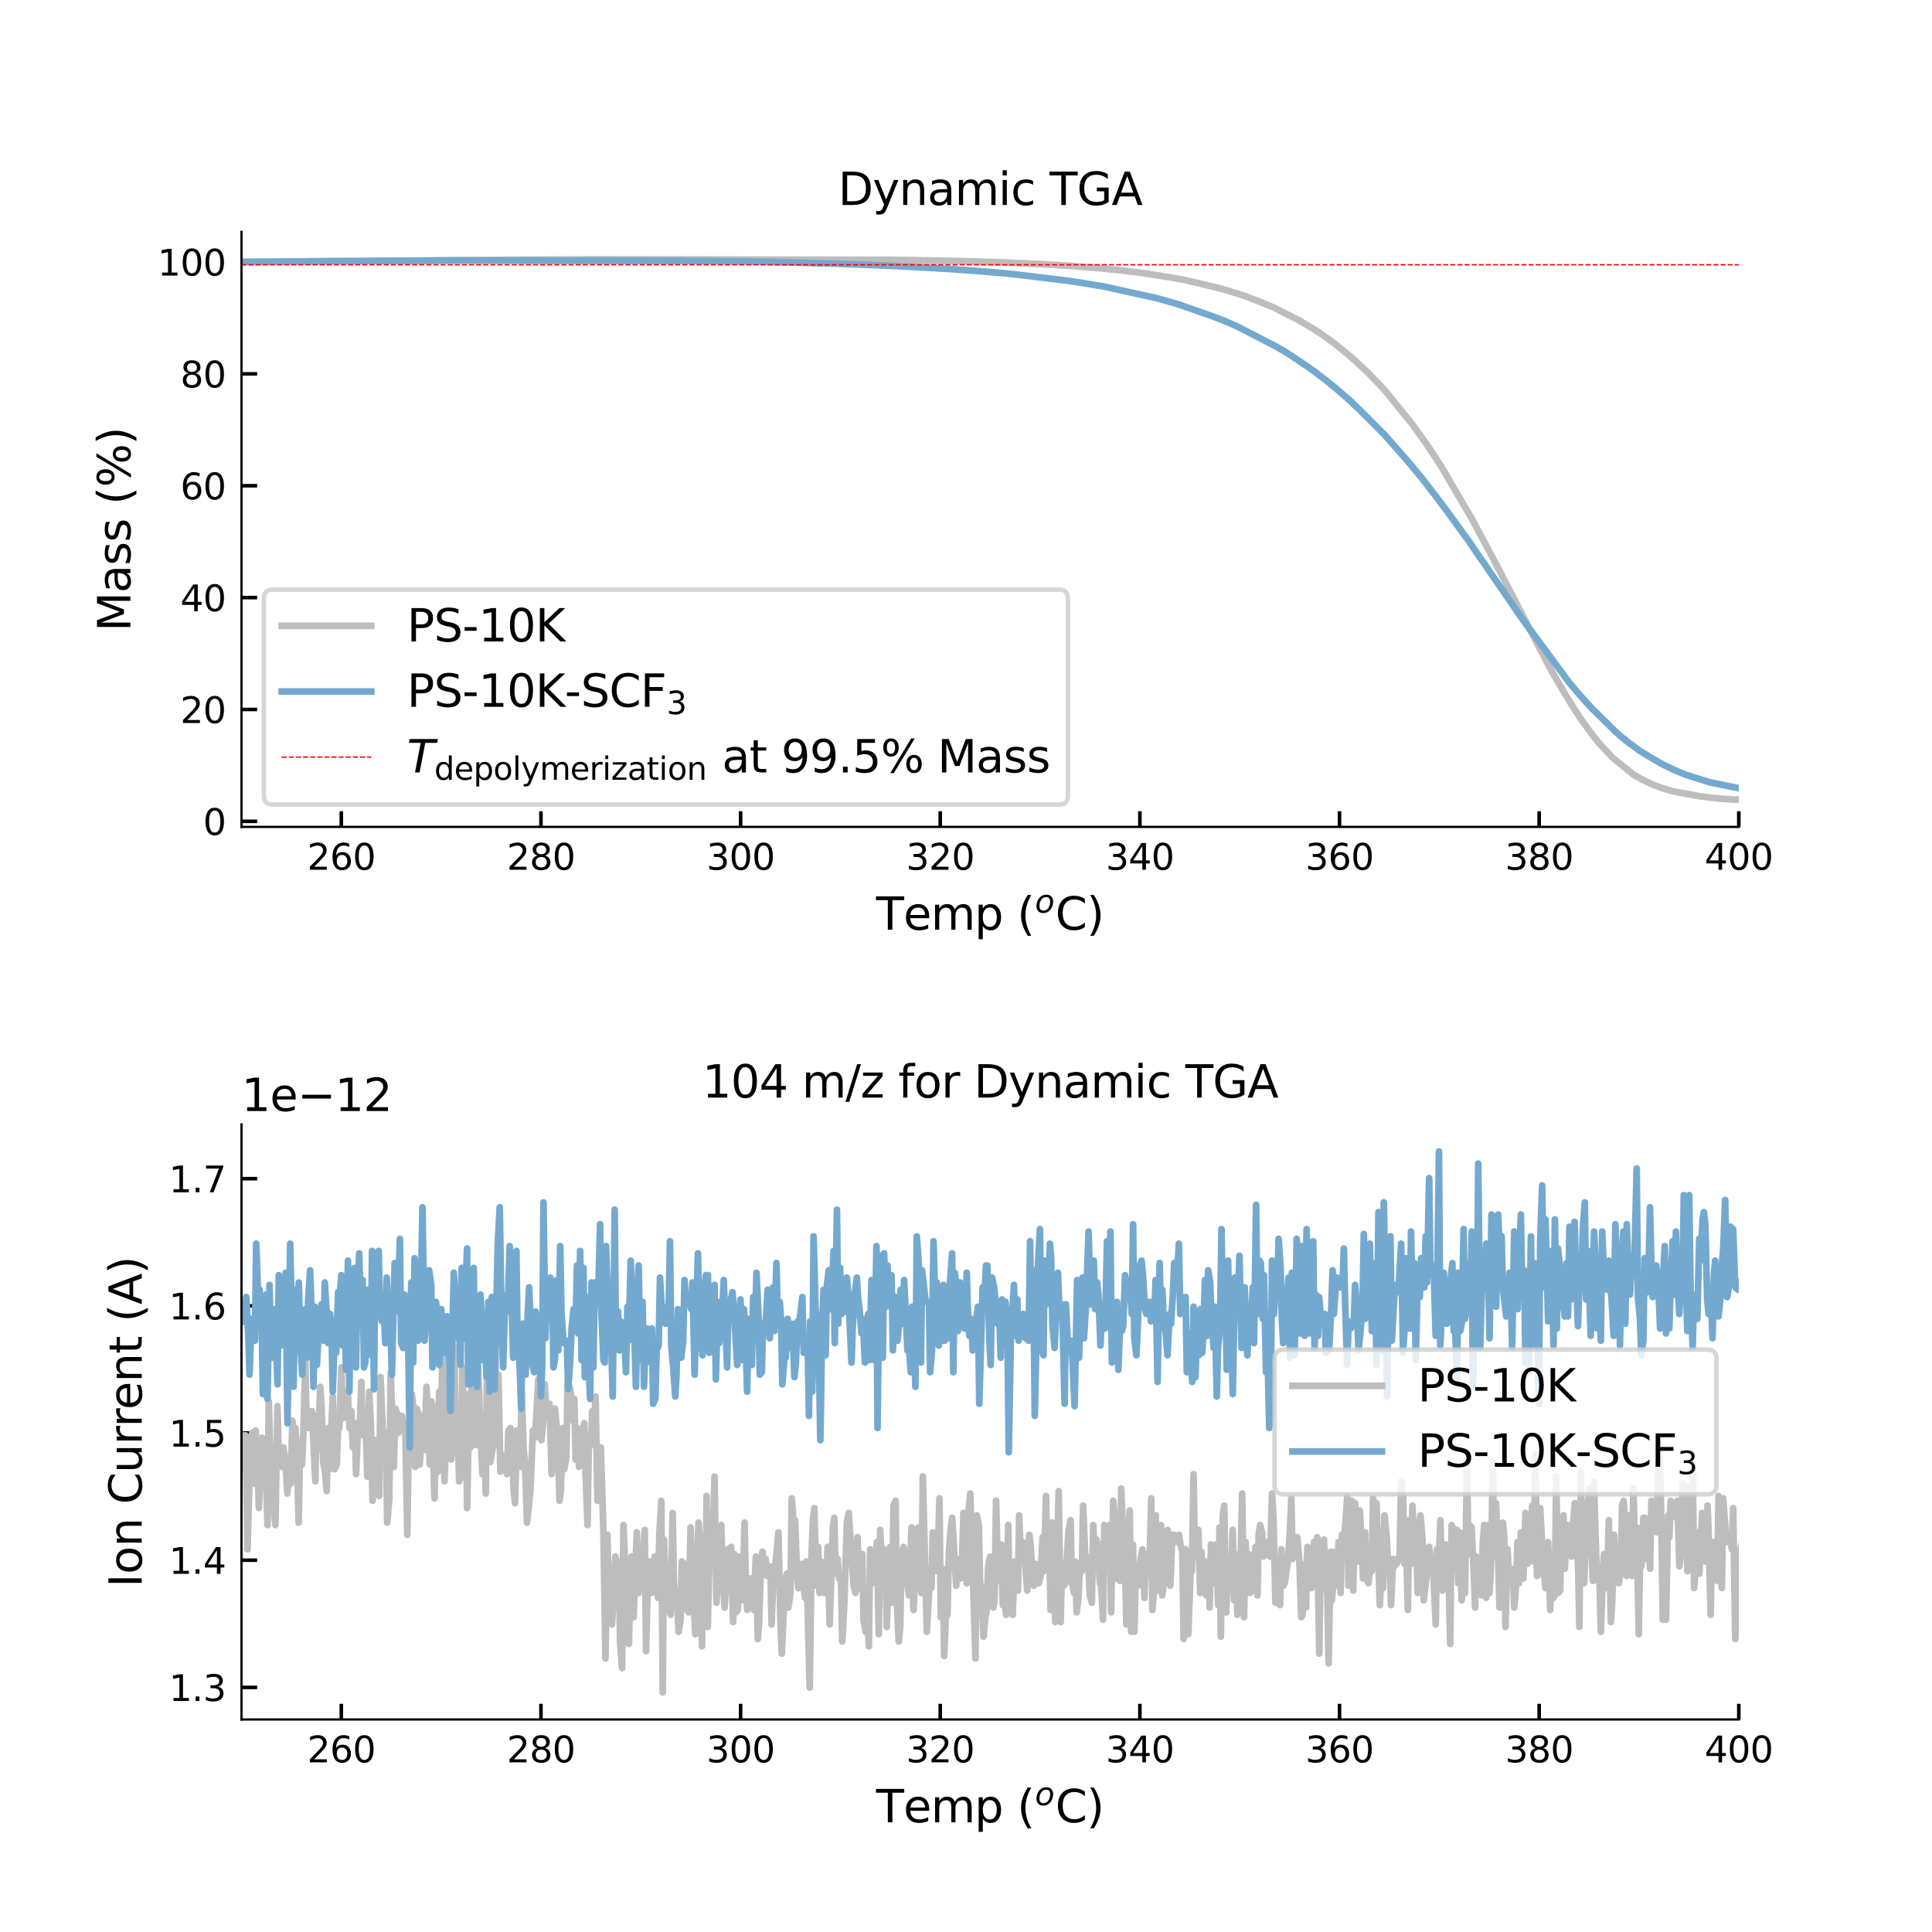 <?xml version="1.0" encoding="utf-8" standalone="no"?>
<!DOCTYPE svg PUBLIC "-//W3C//DTD SVG 1.1//EN"
  "http://www.w3.org/Graphics/SVG/1.1/DTD/svg11.dtd">
<svg xmlns:xlink="http://www.w3.org/1999/xlink" width="432pt" height="432pt" viewBox="0 0 432 432" xmlns="http://www.w3.org/2000/svg" version="1.1">
 <defs>
  <style type="text/css">*{stroke-linejoin: round; stroke-linecap: butt}</style>
 </defs>
 <g id="figure_1">
  <g id="patch_1">
   <path d="M 0 432 
L 432 432 
L 432 0 
L 0 0 
z
" style="fill: #ffffff"/>
  </g>
  <g id="axes_1">
   <g id="patch_2">
    <path d="M 54 184.896 
L 388.8 184.896 
L 388.8 51.84 
L 54 51.84 
z
" style="fill: #ffffff"/>
   </g>
   <g id="matplotlib.axis_1">
    <g id="xtick_1">
     <g id="line2d_1">
      <defs>
       <path id="m7257f77081" d="M 0 0 
L 0 -3.5 
" style="stroke: #000000; stroke-width: 0.8"/>
      </defs>
      <g>
       <use xlink:href="#m7257f77081" x="76.32" y="184.896" style="stroke: #000000; stroke-width: 0.8"/>
      </g>
     </g>
     <g id="text_1">
      <!-- 260 -->
      <g transform="translate(68.685 194.475) scale(0.08 -0.08)">
       <defs>
        <path id="DejaVuSans-32" d="M 1228 531 
L 3431 531 
L 3431 0 
L 469 0 
L 469 531 
Q 828 903 1448 1529 
Q 2069 2156 2228 2338 
Q 2531 2678 2651 2914 
Q 2772 3150 2772 3378 
Q 2772 3750 2511 3984 
Q 2250 4219 1831 4219 
Q 1534 4219 1204 4116 
Q 875 4013 500 3803 
L 500 4441 
Q 881 4594 1212 4672 
Q 1544 4750 1819 4750 
Q 2544 4750 2975 4387 
Q 3406 4025 3406 3419 
Q 3406 3131 3298 2873 
Q 3191 2616 2906 2266 
Q 2828 2175 2409 1742 
Q 1991 1309 1228 531 
z
" transform="scale(0.016)"/>
        <path id="DejaVuSans-36" d="M 2113 2584 
Q 1688 2584 1439 2293 
Q 1191 2003 1191 1497 
Q 1191 994 1439 701 
Q 1688 409 2113 409 
Q 2538 409 2786 701 
Q 3034 994 3034 1497 
Q 3034 2003 2786 2293 
Q 2538 2584 2113 2584 
z
M 3366 4563 
L 3366 3988 
Q 3128 4100 2886 4159 
Q 2644 4219 2406 4219 
Q 1781 4219 1451 3797 
Q 1122 3375 1075 2522 
Q 1259 2794 1537 2939 
Q 1816 3084 2150 3084 
Q 2853 3084 3261 2657 
Q 3669 2231 3669 1497 
Q 3669 778 3244 343 
Q 2819 -91 2113 -91 
Q 1303 -91 875 529 
Q 447 1150 447 2328 
Q 447 3434 972 4092 
Q 1497 4750 2381 4750 
Q 2619 4750 2861 4703 
Q 3103 4656 3366 4563 
z
" transform="scale(0.016)"/>
        <path id="DejaVuSans-30" d="M 2034 4250 
Q 1547 4250 1301 3770 
Q 1056 3291 1056 2328 
Q 1056 1369 1301 889 
Q 1547 409 2034 409 
Q 2525 409 2770 889 
Q 3016 1369 3016 2328 
Q 3016 3291 2770 3770 
Q 2525 4250 2034 4250 
z
M 2034 4750 
Q 2819 4750 3233 4129 
Q 3647 3509 3647 2328 
Q 3647 1150 3233 529 
Q 2819 -91 2034 -91 
Q 1250 -91 836 529 
Q 422 1150 422 2328 
Q 422 3509 836 4129 
Q 1250 4750 2034 4750 
z
" transform="scale(0.016)"/>
       </defs>
       <use xlink:href="#DejaVuSans-32"/>
       <use xlink:href="#DejaVuSans-36" x="63.623"/>
       <use xlink:href="#DejaVuSans-30" x="127.246"/>
      </g>
     </g>
    </g>
    <g id="xtick_2">
     <g id="line2d_2">
      <g>
       <use xlink:href="#m7257f77081" x="120.96" y="184.896" style="stroke: #000000; stroke-width: 0.8"/>
      </g>
     </g>
     <g id="text_2">
      <!-- 280 -->
      <g transform="translate(113.325 194.475) scale(0.08 -0.08)">
       <defs>
        <path id="DejaVuSans-38" d="M 2034 2216 
Q 1584 2216 1326 1975 
Q 1069 1734 1069 1313 
Q 1069 891 1326 650 
Q 1584 409 2034 409 
Q 2484 409 2743 651 
Q 3003 894 3003 1313 
Q 3003 1734 2745 1975 
Q 2488 2216 2034 2216 
z
M 1403 2484 
Q 997 2584 770 2862 
Q 544 3141 544 3541 
Q 544 4100 942 4425 
Q 1341 4750 2034 4750 
Q 2731 4750 3128 4425 
Q 3525 4100 3525 3541 
Q 3525 3141 3298 2862 
Q 3072 2584 2669 2484 
Q 3125 2378 3379 2068 
Q 3634 1759 3634 1313 
Q 3634 634 3220 271 
Q 2806 -91 2034 -91 
Q 1263 -91 848 271 
Q 434 634 434 1313 
Q 434 1759 690 2068 
Q 947 2378 1403 2484 
z
M 1172 3481 
Q 1172 3119 1398 2916 
Q 1625 2713 2034 2713 
Q 2441 2713 2670 2916 
Q 2900 3119 2900 3481 
Q 2900 3844 2670 4047 
Q 2441 4250 2034 4250 
Q 1625 4250 1398 4047 
Q 1172 3844 1172 3481 
z
" transform="scale(0.016)"/>
       </defs>
       <use xlink:href="#DejaVuSans-32"/>
       <use xlink:href="#DejaVuSans-38" x="63.623"/>
       <use xlink:href="#DejaVuSans-30" x="127.246"/>
      </g>
     </g>
    </g>
    <g id="xtick_3">
     <g id="line2d_3">
      <g>
       <use xlink:href="#m7257f77081" x="165.6" y="184.896" style="stroke: #000000; stroke-width: 0.8"/>
      </g>
     </g>
     <g id="text_3">
      <!-- 300 -->
      <g transform="translate(157.965 194.475) scale(0.08 -0.08)">
       <defs>
        <path id="DejaVuSans-33" d="M 2597 2516 
Q 3050 2419 3304 2112 
Q 3559 1806 3559 1356 
Q 3559 666 3084 287 
Q 2609 -91 1734 -91 
Q 1441 -91 1130 -33 
Q 819 25 488 141 
L 488 750 
Q 750 597 1062 519 
Q 1375 441 1716 441 
Q 2309 441 2620 675 
Q 2931 909 2931 1356 
Q 2931 1769 2642 2001 
Q 2353 2234 1838 2234 
L 1294 2234 
L 1294 2753 
L 1863 2753 
Q 2328 2753 2575 2939 
Q 2822 3125 2822 3475 
Q 2822 3834 2567 4026 
Q 2313 4219 1838 4219 
Q 1578 4219 1281 4162 
Q 984 4106 628 3988 
L 628 4550 
Q 988 4650 1302 4700 
Q 1616 4750 1894 4750 
Q 2613 4750 3031 4423 
Q 3450 4097 3450 3541 
Q 3450 3153 3228 2886 
Q 3006 2619 2597 2516 
z
" transform="scale(0.016)"/>
       </defs>
       <use xlink:href="#DejaVuSans-33"/>
       <use xlink:href="#DejaVuSans-30" x="63.623"/>
       <use xlink:href="#DejaVuSans-30" x="127.246"/>
      </g>
     </g>
    </g>
    <g id="xtick_4">
     <g id="line2d_4">
      <g>
       <use xlink:href="#m7257f77081" x="210.24" y="184.896" style="stroke: #000000; stroke-width: 0.8"/>
      </g>
     </g>
     <g id="text_4">
      <!-- 320 -->
      <g transform="translate(202.605 194.475) scale(0.08 -0.08)">
       <use xlink:href="#DejaVuSans-33"/>
       <use xlink:href="#DejaVuSans-32" x="63.623"/>
       <use xlink:href="#DejaVuSans-30" x="127.246"/>
      </g>
     </g>
    </g>
    <g id="xtick_5">
     <g id="line2d_5">
      <g>
       <use xlink:href="#m7257f77081" x="254.88" y="184.896" style="stroke: #000000; stroke-width: 0.8"/>
      </g>
     </g>
     <g id="text_5">
      <!-- 340 -->
      <g transform="translate(247.245 194.475) scale(0.08 -0.08)">
       <defs>
        <path id="DejaVuSans-34" d="M 2419 4116 
L 825 1625 
L 2419 1625 
L 2419 4116 
z
M 2253 4666 
L 3047 4666 
L 3047 1625 
L 3713 1625 
L 3713 1100 
L 3047 1100 
L 3047 0 
L 2419 0 
L 2419 1100 
L 313 1100 
L 313 1709 
L 2253 4666 
z
" transform="scale(0.016)"/>
       </defs>
       <use xlink:href="#DejaVuSans-33"/>
       <use xlink:href="#DejaVuSans-34" x="63.623"/>
       <use xlink:href="#DejaVuSans-30" x="127.246"/>
      </g>
     </g>
    </g>
    <g id="xtick_6">
     <g id="line2d_6">
      <g>
       <use xlink:href="#m7257f77081" x="299.52" y="184.896" style="stroke: #000000; stroke-width: 0.8"/>
      </g>
     </g>
     <g id="text_6">
      <!-- 360 -->
      <g transform="translate(291.885 194.475) scale(0.08 -0.08)">
       <use xlink:href="#DejaVuSans-33"/>
       <use xlink:href="#DejaVuSans-36" x="63.623"/>
       <use xlink:href="#DejaVuSans-30" x="127.246"/>
      </g>
     </g>
    </g>
    <g id="xtick_7">
     <g id="line2d_7">
      <g>
       <use xlink:href="#m7257f77081" x="344.16" y="184.896" style="stroke: #000000; stroke-width: 0.8"/>
      </g>
     </g>
     <g id="text_7">
      <!-- 380 -->
      <g transform="translate(336.525 194.475) scale(0.08 -0.08)">
       <use xlink:href="#DejaVuSans-33"/>
       <use xlink:href="#DejaVuSans-38" x="63.623"/>
       <use xlink:href="#DejaVuSans-30" x="127.246"/>
      </g>
     </g>
    </g>
    <g id="xtick_8">
     <g id="line2d_8">
      <g>
       <use xlink:href="#m7257f77081" x="388.8" y="184.896" style="stroke: #000000; stroke-width: 0.8"/>
      </g>
     </g>
     <g id="text_8">
      <!-- 400 -->
      <g transform="translate(381.165 194.475) scale(0.08 -0.08)">
       <use xlink:href="#DejaVuSans-34"/>
       <use xlink:href="#DejaVuSans-30" x="63.623"/>
       <use xlink:href="#DejaVuSans-30" x="127.246"/>
      </g>
     </g>
    </g>
    <g id="text_9">
     <!-- Temp ($^{o}$C) -->
     <g transform="translate(195.9 207.939) scale(0.1 -0.1)">
      <defs>
       <path id="DejaVuSans-54" d="M -19 4666 
L 3928 4666 
L 3928 4134 
L 2272 4134 
L 2272 0 
L 1638 0 
L 1638 4134 
L -19 4134 
L -19 4666 
z
" transform="scale(0.016)"/>
       <path id="DejaVuSans-65" d="M 3597 1894 
L 3597 1613 
L 953 1613 
Q 991 1019 1311 708 
Q 1631 397 2203 397 
Q 2534 397 2845 478 
Q 3156 559 3463 722 
L 3463 178 
Q 3153 47 2828 -22 
Q 2503 -91 2169 -91 
Q 1331 -91 842 396 
Q 353 884 353 1716 
Q 353 2575 817 3079 
Q 1281 3584 2069 3584 
Q 2775 3584 3186 3129 
Q 3597 2675 3597 1894 
z
M 3022 2063 
Q 3016 2534 2758 2815 
Q 2500 3097 2075 3097 
Q 1594 3097 1305 2825 
Q 1016 2553 972 2059 
L 3022 2063 
z
" transform="scale(0.016)"/>
       <path id="DejaVuSans-6d" d="M 3328 2828 
Q 3544 3216 3844 3400 
Q 4144 3584 4550 3584 
Q 5097 3584 5394 3201 
Q 5691 2819 5691 2113 
L 5691 0 
L 5113 0 
L 5113 2094 
Q 5113 2597 4934 2840 
Q 4756 3084 4391 3084 
Q 3944 3084 3684 2787 
Q 3425 2491 3425 1978 
L 3425 0 
L 2847 0 
L 2847 2094 
Q 2847 2600 2669 2842 
Q 2491 3084 2119 3084 
Q 1678 3084 1418 2786 
Q 1159 2488 1159 1978 
L 1159 0 
L 581 0 
L 581 3500 
L 1159 3500 
L 1159 2956 
Q 1356 3278 1631 3431 
Q 1906 3584 2284 3584 
Q 2666 3584 2933 3390 
Q 3200 3197 3328 2828 
z
" transform="scale(0.016)"/>
       <path id="DejaVuSans-70" d="M 1159 525 
L 1159 -1331 
L 581 -1331 
L 581 3500 
L 1159 3500 
L 1159 2969 
Q 1341 3281 1617 3432 
Q 1894 3584 2278 3584 
Q 2916 3584 3314 3078 
Q 3713 2572 3713 1747 
Q 3713 922 3314 415 
Q 2916 -91 2278 -91 
Q 1894 -91 1617 61 
Q 1341 213 1159 525 
z
M 3116 1747 
Q 3116 2381 2855 2742 
Q 2594 3103 2138 3103 
Q 1681 3103 1420 2742 
Q 1159 2381 1159 1747 
Q 1159 1113 1420 752 
Q 1681 391 2138 391 
Q 2594 391 2855 752 
Q 3116 1113 3116 1747 
z
" transform="scale(0.016)"/>
       <path id="DejaVuSans-20" transform="scale(0.016)"/>
       <path id="DejaVuSans-28" d="M 1984 4856 
Q 1566 4138 1362 3434 
Q 1159 2731 1159 2009 
Q 1159 1288 1364 580 
Q 1569 -128 1984 -844 
L 1484 -844 
Q 1016 -109 783 600 
Q 550 1309 550 2009 
Q 550 2706 781 3412 
Q 1013 4119 1484 4856 
L 1984 4856 
z
" transform="scale(0.016)"/>
       <path id="DejaVuSans-Oblique-6f" d="M 1625 -91 
Q 1009 -91 651 289 
Q 294 669 294 1325 
Q 294 1706 417 2101 
Q 541 2497 738 2766 
Q 1047 3184 1428 3384 
Q 1809 3584 2291 3584 
Q 2888 3584 3255 3212 
Q 3622 2841 3622 2241 
Q 3622 1825 3500 1412 
Q 3378 1000 3181 728 
Q 2875 309 2494 109 
Q 2113 -91 1625 -91 
z
M 891 1344 
Q 891 869 1089 633 
Q 1288 397 1691 397 
Q 2269 397 2648 901 
Q 3028 1406 3028 2181 
Q 3028 2634 2825 2865 
Q 2622 3097 2228 3097 
Q 1903 3097 1650 2945 
Q 1397 2794 1197 2484 
Q 1050 2253 970 1956 
Q 891 1659 891 1344 
z
" transform="scale(0.016)"/>
       <path id="DejaVuSans-43" d="M 4122 4306 
L 4122 3641 
Q 3803 3938 3442 4084 
Q 3081 4231 2675 4231 
Q 1875 4231 1450 3742 
Q 1025 3253 1025 2328 
Q 1025 1406 1450 917 
Q 1875 428 2675 428 
Q 3081 428 3442 575 
Q 3803 722 4122 1019 
L 4122 359 
Q 3791 134 3420 21 
Q 3050 -91 2638 -91 
Q 1578 -91 968 557 
Q 359 1206 359 2328 
Q 359 3453 968 4101 
Q 1578 4750 2638 4750 
Q 3056 4750 3426 4639 
Q 3797 4528 4122 4306 
z
" transform="scale(0.016)"/>
       <path id="DejaVuSans-29" d="M 513 4856 
L 1013 4856 
Q 1481 4119 1714 3412 
Q 1947 2706 1947 2009 
Q 1947 1309 1714 600 
Q 1481 -109 1013 -844 
L 513 -844 
Q 928 -128 1133 580 
Q 1338 1288 1338 2009 
Q 1338 2731 1133 3434 
Q 928 4138 513 4856 
z
" transform="scale(0.016)"/>
      </defs>
      <use xlink:href="#DejaVuSans-54" transform="translate(0 0.519)"/>
      <use xlink:href="#DejaVuSans-65" transform="translate(61.084 0.519)"/>
      <use xlink:href="#DejaVuSans-6d" transform="translate(122.607 0.519)"/>
      <use xlink:href="#DejaVuSans-70" transform="translate(220.02 0.519)"/>
      <use xlink:href="#DejaVuSans-20" transform="translate(283.496 0.519)"/>
      <use xlink:href="#DejaVuSans-28" transform="translate(315.283 0.519)"/>
      <use xlink:href="#DejaVuSans-Oblique-6f" transform="translate(355.254 38.8) scale(0.7)"/>
      <use xlink:href="#DejaVuSans-43" transform="translate(400.815 0.519)"/>
      <use xlink:href="#DejaVuSans-29" transform="translate(470.64 0.519)"/>
     </g>
    </g>
   </g>
   <g id="matplotlib.axis_2">
    <g id="ytick_1">
     <g id="line2d_9">
      <defs>
       <path id="m779968ca36" d="M 0 0 
L 3.5 0 
" style="stroke: #000000; stroke-width: 0.8"/>
      </defs>
      <g>
       <use xlink:href="#m779968ca36" x="54" y="183.652" style="stroke: #000000; stroke-width: 0.8"/>
      </g>
     </g>
     <g id="text_10">
      <!-- 0 -->
      <g transform="translate(45.41 186.691) scale(0.08 -0.08)">
       <use xlink:href="#DejaVuSans-30"/>
      </g>
     </g>
    </g>
    <g id="ytick_2">
     <g id="line2d_10">
      <g>
       <use xlink:href="#m779968ca36" x="54" y="158.637" style="stroke: #000000; stroke-width: 0.8"/>
      </g>
     </g>
     <g id="text_11">
      <!-- 20 -->
      <g transform="translate(40.32 161.676) scale(0.08 -0.08)">
       <use xlink:href="#DejaVuSans-32"/>
       <use xlink:href="#DejaVuSans-30" x="63.623"/>
      </g>
     </g>
    </g>
    <g id="ytick_3">
     <g id="line2d_11">
      <g>
       <use xlink:href="#m779968ca36" x="54" y="133.622" style="stroke: #000000; stroke-width: 0.8"/>
      </g>
     </g>
     <g id="text_12">
      <!-- 40 -->
      <g transform="translate(40.32 136.662) scale(0.08 -0.08)">
       <use xlink:href="#DejaVuSans-34"/>
       <use xlink:href="#DejaVuSans-30" x="63.623"/>
      </g>
     </g>
    </g>
    <g id="ytick_4">
     <g id="line2d_12">
      <g>
       <use xlink:href="#m779968ca36" x="54" y="108.608" style="stroke: #000000; stroke-width: 0.8"/>
      </g>
     </g>
     <g id="text_13">
      <!-- 60 -->
      <g transform="translate(40.32 111.647) scale(0.08 -0.08)">
       <use xlink:href="#DejaVuSans-36"/>
       <use xlink:href="#DejaVuSans-30" x="63.623"/>
      </g>
     </g>
    </g>
    <g id="ytick_5">
     <g id="line2d_13">
      <g>
       <use xlink:href="#m779968ca36" x="54" y="83.593" style="stroke: #000000; stroke-width: 0.8"/>
      </g>
     </g>
     <g id="text_14">
      <!-- 80 -->
      <g transform="translate(40.32 86.632) scale(0.08 -0.08)">
       <use xlink:href="#DejaVuSans-38"/>
       <use xlink:href="#DejaVuSans-30" x="63.623"/>
      </g>
     </g>
    </g>
    <g id="ytick_6">
     <g id="line2d_14">
      <g>
       <use xlink:href="#m779968ca36" x="54" y="58.578" style="stroke: #000000; stroke-width: 0.8"/>
      </g>
     </g>
     <g id="text_15">
      <!-- 100 -->
      <g transform="translate(35.23 61.618) scale(0.08 -0.08)">
       <defs>
        <path id="DejaVuSans-31" d="M 794 531 
L 1825 531 
L 1825 4091 
L 703 3866 
L 703 4441 
L 1819 4666 
L 2450 4666 
L 2450 531 
L 3481 531 
L 3481 0 
L 794 0 
L 794 531 
z
" transform="scale(0.016)"/>
       </defs>
       <use xlink:href="#DejaVuSans-31"/>
       <use xlink:href="#DejaVuSans-30" x="63.623"/>
       <use xlink:href="#DejaVuSans-30" x="127.246"/>
      </g>
     </g>
    </g>
    <g id="text_16">
     <!-- Mass (%) -->
     <g transform="translate(29.15 141.197) rotate(-90) scale(0.1 -0.1)">
      <defs>
       <path id="DejaVuSans-4d" d="M 628 4666 
L 1569 4666 
L 2759 1491 
L 3956 4666 
L 4897 4666 
L 4897 0 
L 4281 0 
L 4281 4097 
L 3078 897 
L 2444 897 
L 1241 4097 
L 1241 0 
L 628 0 
L 628 4666 
z
" transform="scale(0.016)"/>
       <path id="DejaVuSans-61" d="M 2194 1759 
Q 1497 1759 1228 1600 
Q 959 1441 959 1056 
Q 959 750 1161 570 
Q 1363 391 1709 391 
Q 2188 391 2477 730 
Q 2766 1069 2766 1631 
L 2766 1759 
L 2194 1759 
z
M 3341 1997 
L 3341 0 
L 2766 0 
L 2766 531 
Q 2569 213 2275 61 
Q 1981 -91 1556 -91 
Q 1019 -91 701 211 
Q 384 513 384 1019 
Q 384 1609 779 1909 
Q 1175 2209 1959 2209 
L 2766 2209 
L 2766 2266 
Q 2766 2663 2505 2880 
Q 2244 3097 1772 3097 
Q 1472 3097 1187 3025 
Q 903 2953 641 2809 
L 641 3341 
Q 956 3463 1253 3523 
Q 1550 3584 1831 3584 
Q 2591 3584 2966 3190 
Q 3341 2797 3341 1997 
z
" transform="scale(0.016)"/>
       <path id="DejaVuSans-73" d="M 2834 3397 
L 2834 2853 
Q 2591 2978 2328 3040 
Q 2066 3103 1784 3103 
Q 1356 3103 1142 2972 
Q 928 2841 928 2578 
Q 928 2378 1081 2264 
Q 1234 2150 1697 2047 
L 1894 2003 
Q 2506 1872 2764 1633 
Q 3022 1394 3022 966 
Q 3022 478 2636 193 
Q 2250 -91 1575 -91 
Q 1294 -91 989 -36 
Q 684 19 347 128 
L 347 722 
Q 666 556 975 473 
Q 1284 391 1588 391 
Q 1994 391 2212 530 
Q 2431 669 2431 922 
Q 2431 1156 2273 1281 
Q 2116 1406 1581 1522 
L 1381 1569 
Q 847 1681 609 1914 
Q 372 2147 372 2553 
Q 372 3047 722 3315 
Q 1072 3584 1716 3584 
Q 2034 3584 2315 3537 
Q 2597 3491 2834 3397 
z
" transform="scale(0.016)"/>
       <path id="DejaVuSans-25" d="M 4653 2053 
Q 4381 2053 4226 1822 
Q 4072 1591 4072 1178 
Q 4072 772 4226 539 
Q 4381 306 4653 306 
Q 4919 306 5073 539 
Q 5228 772 5228 1178 
Q 5228 1588 5073 1820 
Q 4919 2053 4653 2053 
z
M 4653 2450 
Q 5147 2450 5437 2106 
Q 5728 1763 5728 1178 
Q 5728 594 5436 251 
Q 5144 -91 4653 -91 
Q 4153 -91 3862 251 
Q 3572 594 3572 1178 
Q 3572 1766 3864 2108 
Q 4156 2450 4653 2450 
z
M 1428 4353 
Q 1159 4353 1004 4120 
Q 850 3888 850 3481 
Q 850 3069 1003 2837 
Q 1156 2606 1428 2606 
Q 1700 2606 1854 2837 
Q 2009 3069 2009 3481 
Q 2009 3884 1853 4118 
Q 1697 4353 1428 4353 
z
M 4250 4750 
L 4750 4750 
L 1831 -91 
L 1331 -91 
L 4250 4750 
z
M 1428 4750 
Q 1922 4750 2215 4408 
Q 2509 4066 2509 3481 
Q 2509 2891 2217 2550 
Q 1925 2209 1428 2209 
Q 931 2209 642 2551 
Q 353 2894 353 3481 
Q 353 4063 643 4406 
Q 934 4750 1428 4750 
z
" transform="scale(0.016)"/>
      </defs>
      <use xlink:href="#DejaVuSans-4d"/>
      <use xlink:href="#DejaVuSans-61" x="86.279"/>
      <use xlink:href="#DejaVuSans-73" x="147.559"/>
      <use xlink:href="#DejaVuSans-73" x="199.658"/>
      <use xlink:href="#DejaVuSans-20" x="251.758"/>
      <use xlink:href="#DejaVuSans-28" x="283.545"/>
      <use xlink:href="#DejaVuSans-25" x="322.559"/>
      <use xlink:href="#DejaVuSans-29" x="417.578"/>
     </g>
    </g>
   </g>
   <g id="line2d_15">
    <path d="M 54.009 58.578 
L 66.466 58.475 
L 67.189 58.443 
L 67.814 58.475 
L 68.876 58.428 
L 81.976 58.332 
L 82.416 58.332 
L 97.31 58.229 
L 98.048 58.205 
L 112.175 58.11 
L 112.936 58.086 
L 133.171 57.991 
L 133.76 57.991 
L 199.642 58.102 
L 200.25 58.118 
L 205.774 58.205 
L 206.196 58.237 
L 207.238 58.237 
L 213.046 58.34 
L 213.639 58.356 
L 218.117 58.467 
L 219.025 58.523 
L 222.726 58.618 
L 223.313 58.65 
L 225.864 58.745 
L 226.594 58.785 
L 229.263 58.877 
L 230.29 58.951 
L 233.14 59.062 
L 234.185 59.142 
L 236.278 59.245 
L 236.863 59.308 
L 237.169 59.311 
L 237.906 59.374 
L 239.667 59.47 
L 240.729 59.565 
L 242.193 59.66 
L 243.225 59.755 
L 244.584 59.85 
L 245.457 59.946 
L 246.642 60.041 
L 247.385 60.136 
L 248.298 60.231 
L 248.914 60.263 
L 249.813 60.358 
L 250.713 60.454 
L 250.99 60.493 
L 252.025 60.62 
L 252.746 60.715 
L 253.945 60.858 
L 254.849 60.956 
L 256.489 61.213 
L 257.219 61.308 
L 264.527 62.516 
L 264.958 62.612 
L 272.687 64.445 
L 276.535 65.6 
L 277.591 65.963 
L 278.501 66.227 
L 279.218 66.523 
L 280.267 66.949 
L 281.026 67.195 
L 281.595 67.428 
L 284.144 68.486 
L 284.894 68.801 
L 290.527 71.665 
L 293.835 73.628 
L 294.253 73.921 
L 295.239 74.532 
L 295.456 74.701 
L 297.554 76.185 
L 297.973 76.513 
L 298.723 77.063 
L 301.41 79.258 
L 302.587 80.292 
L 303.163 80.787 
L 304.185 81.752 
L 305.991 83.443 
L 307.473 84.987 
L 308.08 85.585 
L 309.127 86.701 
L 310.022 87.743 
L 315.827 94.903 
L 319.242 99.682 
L 319.985 100.804 
L 322.222 104.226 
L 329.043 115.885 
L 334.382 125.856 
L 335.127 127.329 
L 335.589 128.183 
L 344.825 146.036 
L 345.448 147.152 
L 346.022 148.303 
L 347.356 150.736 
L 349.608 154.597 
L 350.343 155.822 
L 351.693 158.009 
L 353.155 160.265 
L 354.05 161.553 
L 356.588 165.023 
L 356.802 165.182 
L 357.195 165.73 
L 357.791 166.444 
L 360.782 169.599 
L 365.357 173.283 
L 366.295 173.778 
L 367.315 174.391 
L 367.475 174.399 
L 367.902 174.682 
L 369.413 175.365 
L 371.486 176.156 
L 372.308 176.404 
L 372.527 176.484 
L 373.908 176.883 
L 374.319 176.983 
L 379.975 178.031 
L 380.874 178.134 
L 382.787 178.38 
L 383.832 178.475 
L 384.881 178.602 
L 386.481 178.697 
L 387.543 178.793 
L 392.057 178.689 
L 394.86 178.568 
L 402.681 178.211 
L 405.352 178.102 
L 409.468 178.02 
L 413.046 177.917 
L 416.47 177.872 
L 426.123 177.769 
L 427.894 177.745 
L 433 177.713 
L 433 177.713 
" clip-path="url(#pa32ac394d2)" style="fill: none; stroke: #bdbdbd; stroke-width: 1.5; stroke-linecap: square"/>
   </g>
   <g id="line2d_16">
    <path d="M 54.031 58.578 
L 64.743 58.486 
L 65.182 58.486 
L 77.802 58.394 
L 78.295 58.427 
L 87.027 58.327 
L 87.505 58.293 
L 87.929 58.332 
L 101.026 58.248 
L 101.481 58.248 
L 150.813 58.332 
L 151.268 58.332 
L 152.324 58.316 
L 152.768 58.355 
L 153.203 58.355 
L 164.694 58.464 
L 167.058 58.497 
L 173.907 58.598 
L 174.347 58.632 
L 178.383 58.724 
L 179.09 58.757 
L 182.505 58.858 
L 183.563 58.883 
L 184.016 58.858 
L 184.612 58.925 
L 185.063 58.9 
L 185.766 58.925 
L 188.909 59.034 
L 189.509 59.059 
L 192.788 59.168 
L 193.092 59.197 
L 196.062 59.297 
L 196.799 59.347 
L 198.138 59.398 
L 200.669 59.498 
L 201.395 59.557 
L 203.792 59.666 
L 204.406 59.7 
L 206.178 59.8 
L 206.801 59.834 
L 208.593 59.935 
L 209.166 59.968 
L 210.666 60.069 
L 211.383 60.094 
L 213.166 60.195 
L 214.05 60.287 
L 215.849 60.396 
L 216.608 60.463 
L 218.081 60.564 
L 218.849 60.631 
L 220.338 60.732 
L 221.226 60.832 
L 223.761 61.034 
L 224.819 61.134 
L 225.719 61.235 
L 226.875 61.336 
L 238.789 62.779 
L 239.839 62.947 
L 240.58 63.047 
L 244.146 63.62 
L 245.327 63.822 
L 246.061 63.925 
L 246.798 64.06 
L 258.837 66.713 
L 259.431 66.887 
L 260.918 67.295 
L 261.371 67.438 
L 262.873 67.857 
L 263.288 67.994 
L 264.058 68.24 
L 272.069 71.067 
L 272.528 71.277 
L 273.428 71.599 
L 275.066 72.303 
L 275.379 72.446 
L 275.814 72.622 
L 276.711 73.025 
L 285.579 77.614 
L 286.49 78.151 
L 287.101 78.498 
L 287.677 78.853 
L 289.199 79.834 
L 292.904 82.348 
L 293.34 82.687 
L 293.639 82.854 
L 295.134 83.99 
L 296.621 85.133 
L 297.192 85.617 
L 297.527 85.852 
L 298.259 86.498 
L 298.562 86.691 
L 299.141 87.22 
L 299.886 87.852 
L 302.294 89.96 
L 303.013 90.715 
L 303.921 91.537 
L 309.709 97.348 
L 315.51 103.951 
L 316.099 104.728 
L 317.157 105.984 
L 317.608 106.501 
L 319.07 108.383 
L 319.816 109.387 
L 320.418 110.117 
L 323.4 114.079 
L 326.507 118.361 
L 327.116 119.214 
L 327.721 120.039 
L 328.17 120.584 
L 328.458 121.051 
L 331.134 124.972 
L 332.031 126.219 
L 333.208 127.983 
L 334.25 129.491 
L 335.442 131.199 
L 336.203 132.284 
L 340.066 137.953 
L 340.37 138.341 
L 340.81 138.982 
L 350.749 152.447 
L 352.247 154.225 
L 352.84 154.964 
L 355.561 157.981 
L 355.994 158.442 
L 361.344 163.694 
L 362.837 165.003 
L 363.386 165.358 
L 363.424 165.495 
L 363.744 165.722 
L 364.473 166.289 
L 364.935 166.585 
L 365.516 167.055 
L 365.964 167.346 
L 366.554 167.824 
L 366.996 168.084 
L 368.808 169.2 
L 369.85 169.815 
L 372.069 171.071 
L 372.692 171.354 
L 374.453 172.22 
L 374.596 172.229 
L 374.906 172.397 
L 376.502 173.051 
L 376.968 173.247 
L 382.189 174.894 
L 388.793 176.25 
L 392.889 176.144 
L 396.652 175.942 
L 399.373 175.842 
L 403.379 175.674 
L 406.491 175.621 
L 411.517 175.515 
L 414.202 175.47 
L 425.833 175.361 
L 427.356 175.336 
L 433 175.366 
L 433 175.366 
" clip-path="url(#pa32ac394d2)" style="fill: none; stroke: #74a9cf; stroke-width: 1.5; stroke-linecap: square"/>
   </g>
   <g id="line2d_17">
    <path d="M 54 59.204 
L 388.8 59.204 
" clip-path="url(#pa32ac394d2)" style="fill: none; stroke-dasharray: 1.11,0.48; stroke-dashoffset: 0; stroke: #ff0000; stroke-width: 0.3"/>
   </g>
   <g id="patch_3">
    <path d="M 54 184.896 
L 54 51.84 
" style="fill: none; stroke: #000000; stroke-width: 0.5; stroke-linejoin: miter; stroke-linecap: square"/>
   </g>
   <g id="patch_4">
    <path d="M 54 184.896 
L 388.8 184.896 
" style="fill: none; stroke: #000000; stroke-width: 0.5; stroke-linejoin: miter; stroke-linecap: square"/>
   </g>
   <g id="text_17">
    <!-- Dynamic TGA -->
    <g transform="translate(187.412 45.84) scale(0.1 -0.1)">
     <defs>
      <path id="DejaVuSans-44" d="M 1259 4147 
L 1259 519 
L 2022 519 
Q 2988 519 3436 956 
Q 3884 1394 3884 2338 
Q 3884 3275 3436 3711 
Q 2988 4147 2022 4147 
L 1259 4147 
z
M 628 4666 
L 1925 4666 
Q 3281 4666 3915 4102 
Q 4550 3538 4550 2338 
Q 4550 1131 3912 565 
Q 3275 0 1925 0 
L 628 0 
L 628 4666 
z
" transform="scale(0.016)"/>
      <path id="DejaVuSans-79" d="M 2059 -325 
Q 1816 -950 1584 -1140 
Q 1353 -1331 966 -1331 
L 506 -1331 
L 506 -850 
L 844 -850 
Q 1081 -850 1212 -737 
Q 1344 -625 1503 -206 
L 1606 56 
L 191 3500 
L 800 3500 
L 1894 763 
L 2988 3500 
L 3597 3500 
L 2059 -325 
z
" transform="scale(0.016)"/>
      <path id="DejaVuSans-6e" d="M 3513 2113 
L 3513 0 
L 2938 0 
L 2938 2094 
Q 2938 2591 2744 2837 
Q 2550 3084 2163 3084 
Q 1697 3084 1428 2787 
Q 1159 2491 1159 1978 
L 1159 0 
L 581 0 
L 581 3500 
L 1159 3500 
L 1159 2956 
Q 1366 3272 1645 3428 
Q 1925 3584 2291 3584 
Q 2894 3584 3203 3211 
Q 3513 2838 3513 2113 
z
" transform="scale(0.016)"/>
      <path id="DejaVuSans-69" d="M 603 3500 
L 1178 3500 
L 1178 0 
L 603 0 
L 603 3500 
z
M 603 4863 
L 1178 4863 
L 1178 4134 
L 603 4134 
L 603 4863 
z
" transform="scale(0.016)"/>
      <path id="DejaVuSans-63" d="M 3122 3366 
L 3122 2828 
Q 2878 2963 2633 3030 
Q 2388 3097 2138 3097 
Q 1578 3097 1268 2742 
Q 959 2388 959 1747 
Q 959 1106 1268 751 
Q 1578 397 2138 397 
Q 2388 397 2633 464 
Q 2878 531 3122 666 
L 3122 134 
Q 2881 22 2623 -34 
Q 2366 -91 2075 -91 
Q 1284 -91 818 406 
Q 353 903 353 1747 
Q 353 2603 823 3093 
Q 1294 3584 2113 3584 
Q 2378 3584 2631 3529 
Q 2884 3475 3122 3366 
z
" transform="scale(0.016)"/>
      <path id="DejaVuSans-47" d="M 3809 666 
L 3809 1919 
L 2778 1919 
L 2778 2438 
L 4434 2438 
L 4434 434 
Q 4069 175 3628 42 
Q 3188 -91 2688 -91 
Q 1594 -91 976 548 
Q 359 1188 359 2328 
Q 359 3472 976 4111 
Q 1594 4750 2688 4750 
Q 3144 4750 3555 4637 
Q 3966 4525 4313 4306 
L 4313 3634 
Q 3963 3931 3569 4081 
Q 3175 4231 2741 4231 
Q 1884 4231 1454 3753 
Q 1025 3275 1025 2328 
Q 1025 1384 1454 906 
Q 1884 428 2741 428 
Q 3075 428 3337 486 
Q 3600 544 3809 666 
z
" transform="scale(0.016)"/>
      <path id="DejaVuSans-41" d="M 2188 4044 
L 1331 1722 
L 3047 1722 
L 2188 4044 
z
M 1831 4666 
L 2547 4666 
L 4325 0 
L 3669 0 
L 3244 1197 
L 1141 1197 
L 716 0 
L 50 0 
L 1831 4666 
z
" transform="scale(0.016)"/>
     </defs>
     <use xlink:href="#DejaVuSans-44"/>
     <use xlink:href="#DejaVuSans-79" x="77.002"/>
     <use xlink:href="#DejaVuSans-6e" x="136.182"/>
     <use xlink:href="#DejaVuSans-61" x="199.561"/>
     <use xlink:href="#DejaVuSans-6d" x="260.84"/>
     <use xlink:href="#DejaVuSans-69" x="358.252"/>
     <use xlink:href="#DejaVuSans-63" x="386.035"/>
     <use xlink:href="#DejaVuSans-20" x="441.016"/>
     <use xlink:href="#DejaVuSans-54" x="472.803"/>
     <use xlink:href="#DejaVuSans-47" x="533.887"/>
     <use xlink:href="#DejaVuSans-41" x="611.377"/>
    </g>
   </g>
   <g id="legend_1">
    <g id="patch_5">
     <path d="M 61 179.896 
L 236.8 179.896 
Q 238.8 179.896 238.8 177.896 
L 238.8 133.841 
Q 238.8 131.841 236.8 131.841 
L 61 131.841 
Q 59 131.841 59 133.841 
L 59 177.896 
Q 59 179.896 61 179.896 
z
" style="fill: #ffffff; opacity: 0.8; stroke: #cccccc; stroke-linejoin: miter"/>
    </g>
    <g id="line2d_18">
     <path d="M 63 139.94 
L 73 139.94 
L 83 139.94 
" style="fill: none; stroke: #bdbdbd; stroke-width: 1.5; stroke-linecap: square"/>
    </g>
    <g id="text_18">
     <!-- PS-10K -->
     <g transform="translate(91 143.44) scale(0.1 -0.1)">
      <defs>
       <path id="DejaVuSans-50" d="M 1259 4147 
L 1259 2394 
L 2053 2394 
Q 2494 2394 2734 2622 
Q 2975 2850 2975 3272 
Q 2975 3691 2734 3919 
Q 2494 4147 2053 4147 
L 1259 4147 
z
M 628 4666 
L 2053 4666 
Q 2838 4666 3239 4311 
Q 3641 3956 3641 3272 
Q 3641 2581 3239 2228 
Q 2838 1875 2053 1875 
L 1259 1875 
L 1259 0 
L 628 0 
L 628 4666 
z
" transform="scale(0.016)"/>
       <path id="DejaVuSans-53" d="M 3425 4513 
L 3425 3897 
Q 3066 4069 2747 4153 
Q 2428 4238 2131 4238 
Q 1616 4238 1336 4038 
Q 1056 3838 1056 3469 
Q 1056 3159 1242 3001 
Q 1428 2844 1947 2747 
L 2328 2669 
Q 3034 2534 3370 2195 
Q 3706 1856 3706 1288 
Q 3706 609 3251 259 
Q 2797 -91 1919 -91 
Q 1588 -91 1214 -16 
Q 841 59 441 206 
L 441 856 
Q 825 641 1194 531 
Q 1563 422 1919 422 
Q 2459 422 2753 634 
Q 3047 847 3047 1241 
Q 3047 1584 2836 1778 
Q 2625 1972 2144 2069 
L 1759 2144 
Q 1053 2284 737 2584 
Q 422 2884 422 3419 
Q 422 4038 858 4394 
Q 1294 4750 2059 4750 
Q 2388 4750 2728 4690 
Q 3069 4631 3425 4513 
z
" transform="scale(0.016)"/>
       <path id="DejaVuSans-2d" d="M 313 2009 
L 1997 2009 
L 1997 1497 
L 313 1497 
L 313 2009 
z
" transform="scale(0.016)"/>
       <path id="DejaVuSans-4b" d="M 628 4666 
L 1259 4666 
L 1259 2694 
L 3353 4666 
L 4166 4666 
L 1850 2491 
L 4331 0 
L 3500 0 
L 1259 2247 
L 1259 0 
L 628 0 
L 628 4666 
z
" transform="scale(0.016)"/>
      </defs>
      <use xlink:href="#DejaVuSans-50"/>
      <use xlink:href="#DejaVuSans-53" x="60.303"/>
      <use xlink:href="#DejaVuSans-2d" x="123.779"/>
      <use xlink:href="#DejaVuSans-31" x="159.863"/>
      <use xlink:href="#DejaVuSans-30" x="223.486"/>
      <use xlink:href="#DejaVuSans-4b" x="287.109"/>
     </g>
    </g>
    <g id="line2d_19">
     <path d="M 63 154.618 
L 73 154.618 
L 83 154.618 
" style="fill: none; stroke: #74a9cf; stroke-width: 1.5; stroke-linecap: square"/>
    </g>
    <g id="text_19">
     <!-- PS-10K-SCF$_{3}$ -->
     <g transform="translate(91 158.118) scale(0.1 -0.1)">
      <defs>
       <path id="DejaVuSans-46" d="M 628 4666 
L 3309 4666 
L 3309 4134 
L 1259 4134 
L 1259 2759 
L 3109 2759 
L 3109 2228 
L 1259 2228 
L 1259 0 
L 628 0 
L 628 4666 
z
" transform="scale(0.016)"/>
      </defs>
      <use xlink:href="#DejaVuSans-50" transform="translate(0 0.781)"/>
      <use xlink:href="#DejaVuSans-53" transform="translate(60.303 0.781)"/>
      <use xlink:href="#DejaVuSans-2d" transform="translate(123.779 0.781)"/>
      <use xlink:href="#DejaVuSans-31" transform="translate(159.863 0.781)"/>
      <use xlink:href="#DejaVuSans-30" transform="translate(223.486 0.781)"/>
      <use xlink:href="#DejaVuSans-4b" transform="translate(287.109 0.781)"/>
      <use xlink:href="#DejaVuSans-2d" transform="translate(352.686 0.781)"/>
      <use xlink:href="#DejaVuSans-53" transform="translate(388.77 0.781)"/>
      <use xlink:href="#DejaVuSans-43" transform="translate(452.246 0.781)"/>
      <use xlink:href="#DejaVuSans-46" transform="translate(522.07 0.781)"/>
      <use xlink:href="#DejaVuSans-33" transform="translate(580.547 -15.625) scale(0.7)"/>
     </g>
    </g>
    <g id="line2d_20">
     <path d="M 63 169.296 
L 73 169.296 
L 83 169.296 
" style="fill: none; stroke-dasharray: 1.11,0.48; stroke-dashoffset: 0; stroke: #ff0000; stroke-width: 0.3"/>
    </g>
    <g id="text_20">
     <!-- $T_\mathregular{depolymerization}$ at 99.5% Mass -->
     <g transform="translate(91 172.796) scale(0.1 -0.1)">
      <defs>
       <path id="DejaVuSans-Oblique-54" d="M 378 4666 
L 4325 4666 
L 4225 4134 
L 2559 4134 
L 1759 0 
L 1125 0 
L 1925 4134 
L 275 4134 
L 378 4666 
z
" transform="scale(0.016)"/>
       <path id="DejaVuSans-64" d="M 2906 2969 
L 2906 4863 
L 3481 4863 
L 3481 0 
L 2906 0 
L 2906 525 
Q 2725 213 2448 61 
Q 2172 -91 1784 -91 
Q 1150 -91 751 415 
Q 353 922 353 1747 
Q 353 2572 751 3078 
Q 1150 3584 1784 3584 
Q 2172 3584 2448 3432 
Q 2725 3281 2906 2969 
z
M 947 1747 
Q 947 1113 1208 752 
Q 1469 391 1925 391 
Q 2381 391 2643 752 
Q 2906 1113 2906 1747 
Q 2906 2381 2643 2742 
Q 2381 3103 1925 3103 
Q 1469 3103 1208 2742 
Q 947 2381 947 1747 
z
" transform="scale(0.016)"/>
       <path id="DejaVuSans-6f" d="M 1959 3097 
Q 1497 3097 1228 2736 
Q 959 2375 959 1747 
Q 959 1119 1226 758 
Q 1494 397 1959 397 
Q 2419 397 2687 759 
Q 2956 1122 2956 1747 
Q 2956 2369 2687 2733 
Q 2419 3097 1959 3097 
z
M 1959 3584 
Q 2709 3584 3137 3096 
Q 3566 2609 3566 1747 
Q 3566 888 3137 398 
Q 2709 -91 1959 -91 
Q 1206 -91 779 398 
Q 353 888 353 1747 
Q 353 2609 779 3096 
Q 1206 3584 1959 3584 
z
" transform="scale(0.016)"/>
       <path id="DejaVuSans-6c" d="M 603 4863 
L 1178 4863 
L 1178 0 
L 603 0 
L 603 4863 
z
" transform="scale(0.016)"/>
       <path id="DejaVuSans-72" d="M 2631 2963 
Q 2534 3019 2420 3045 
Q 2306 3072 2169 3072 
Q 1681 3072 1420 2755 
Q 1159 2438 1159 1844 
L 1159 0 
L 581 0 
L 581 3500 
L 1159 3500 
L 1159 2956 
Q 1341 3275 1631 3429 
Q 1922 3584 2338 3584 
Q 2397 3584 2469 3576 
Q 2541 3569 2628 3553 
L 2631 2963 
z
" transform="scale(0.016)"/>
       <path id="DejaVuSans-7a" d="M 353 3500 
L 3084 3500 
L 3084 2975 
L 922 459 
L 3084 459 
L 3084 0 
L 275 0 
L 275 525 
L 2438 3041 
L 353 3041 
L 353 3500 
z
" transform="scale(0.016)"/>
       <path id="DejaVuSans-74" d="M 1172 4494 
L 1172 3500 
L 2356 3500 
L 2356 3053 
L 1172 3053 
L 1172 1153 
Q 1172 725 1289 603 
Q 1406 481 1766 481 
L 2356 481 
L 2356 0 
L 1766 0 
Q 1100 0 847 248 
Q 594 497 594 1153 
L 594 3053 
L 172 3053 
L 172 3500 
L 594 3500 
L 594 4494 
L 1172 4494 
z
" transform="scale(0.016)"/>
       <path id="DejaVuSans-39" d="M 703 97 
L 703 672 
Q 941 559 1184 500 
Q 1428 441 1663 441 
Q 2288 441 2617 861 
Q 2947 1281 2994 2138 
Q 2813 1869 2534 1725 
Q 2256 1581 1919 1581 
Q 1219 1581 811 2004 
Q 403 2428 403 3163 
Q 403 3881 828 4315 
Q 1253 4750 1959 4750 
Q 2769 4750 3195 4129 
Q 3622 3509 3622 2328 
Q 3622 1225 3098 567 
Q 2575 -91 1691 -91 
Q 1453 -91 1209 -44 
Q 966 3 703 97 
z
M 1959 2075 
Q 2384 2075 2632 2365 
Q 2881 2656 2881 3163 
Q 2881 3666 2632 3958 
Q 2384 4250 1959 4250 
Q 1534 4250 1286 3958 
Q 1038 3666 1038 3163 
Q 1038 2656 1286 2365 
Q 1534 2075 1959 2075 
z
" transform="scale(0.016)"/>
       <path id="DejaVuSans-2e" d="M 684 794 
L 1344 794 
L 1344 0 
L 684 0 
L 684 794 
z
" transform="scale(0.016)"/>
       <path id="DejaVuSans-35" d="M 691 4666 
L 3169 4666 
L 3169 4134 
L 1269 4134 
L 1269 2991 
Q 1406 3038 1543 3061 
Q 1681 3084 1819 3084 
Q 2600 3084 3056 2656 
Q 3513 2228 3513 1497 
Q 3513 744 3044 326 
Q 2575 -91 1722 -91 
Q 1428 -91 1123 -41 
Q 819 9 494 109 
L 494 744 
Q 775 591 1075 516 
Q 1375 441 1709 441 
Q 2250 441 2565 725 
Q 2881 1009 2881 1497 
Q 2881 1984 2565 2268 
Q 2250 2553 1709 2553 
Q 1456 2553 1204 2497 
Q 953 2441 691 2322 
L 691 4666 
z
" transform="scale(0.016)"/>
      </defs>
      <use xlink:href="#DejaVuSans-Oblique-54" transform="translate(0 0.781)"/>
      <use xlink:href="#DejaVuSans-64" transform="translate(61.084 -15.625) scale(0.7)"/>
      <use xlink:href="#DejaVuSans-65" transform="translate(105.518 -15.625) scale(0.7)"/>
      <use xlink:href="#DejaVuSans-70" transform="translate(148.584 -15.625) scale(0.7)"/>
      <use xlink:href="#DejaVuSans-6f" transform="translate(193.018 -15.625) scale(0.7)"/>
      <use xlink:href="#DejaVuSans-6c" transform="translate(235.845 -15.625) scale(0.7)"/>
      <use xlink:href="#DejaVuSans-79" transform="translate(255.293 -15.625) scale(0.7)"/>
      <use xlink:href="#DejaVuSans-6d" transform="translate(296.719 -15.625) scale(0.7)"/>
      <use xlink:href="#DejaVuSans-65" transform="translate(364.907 -15.625) scale(0.7)"/>
      <use xlink:href="#DejaVuSans-72" transform="translate(407.974 -15.625) scale(0.7)"/>
      <use xlink:href="#DejaVuSans-69" transform="translate(436.753 -15.625) scale(0.7)"/>
      <use xlink:href="#DejaVuSans-7a" transform="translate(456.201 -15.625) scale(0.7)"/>
      <use xlink:href="#DejaVuSans-61" transform="translate(492.944 -15.625) scale(0.7)"/>
      <use xlink:href="#DejaVuSans-74" transform="translate(535.84 -15.625) scale(0.7)"/>
      <use xlink:href="#DejaVuSans-69" transform="translate(563.286 -15.625) scale(0.7)"/>
      <use xlink:href="#DejaVuSans-6f" transform="translate(582.734 -15.625) scale(0.7)"/>
      <use xlink:href="#DejaVuSans-6e" transform="translate(625.562 -15.625) scale(0.7)"/>
      <use xlink:href="#DejaVuSans-20" transform="translate(672.661 0.781)"/>
      <use xlink:href="#DejaVuSans-61" transform="translate(704.448 0.781)"/>
      <use xlink:href="#DejaVuSans-74" transform="translate(765.728 0.781)"/>
      <use xlink:href="#DejaVuSans-20" transform="translate(804.937 0.781)"/>
      <use xlink:href="#DejaVuSans-39" transform="translate(836.724 0.781)"/>
      <use xlink:href="#DejaVuSans-39" transform="translate(900.347 0.781)"/>
      <use xlink:href="#DejaVuSans-2e" transform="translate(963.97 0.781)"/>
      <use xlink:href="#DejaVuSans-35" transform="translate(995.757 0.781)"/>
      <use xlink:href="#DejaVuSans-25" transform="translate(1059.38 0.781)"/>
      <use xlink:href="#DejaVuSans-20" transform="translate(1154.399 0.781)"/>
      <use xlink:href="#DejaVuSans-4d" transform="translate(1186.187 0.781)"/>
      <use xlink:href="#DejaVuSans-61" transform="translate(1272.466 0.781)"/>
      <use xlink:href="#DejaVuSans-73" transform="translate(1333.745 0.781)"/>
      <use xlink:href="#DejaVuSans-73" transform="translate(1385.845 0.781)"/>
     </g>
    </g>
   </g>
  </g>
  <g id="axes_2">
   <g id="patch_6">
    <path d="M 54 384.48 
L 388.8 384.48 
L 388.8 251.424 
L 54 251.424 
z
" style="fill: #ffffff"/>
   </g>
   <g id="matplotlib.axis_3">
    <g id="xtick_9">
     <g id="line2d_21">
      <g>
       <use xlink:href="#m7257f77081" x="76.32" y="384.48" style="stroke: #000000; stroke-width: 0.8"/>
      </g>
     </g>
     <g id="text_21">
      <!-- 260 -->
      <g transform="translate(68.685 394.059) scale(0.08 -0.08)">
       <use xlink:href="#DejaVuSans-32"/>
       <use xlink:href="#DejaVuSans-36" x="63.623"/>
       <use xlink:href="#DejaVuSans-30" x="127.246"/>
      </g>
     </g>
    </g>
    <g id="xtick_10">
     <g id="line2d_22">
      <g>
       <use xlink:href="#m7257f77081" x="120.96" y="384.48" style="stroke: #000000; stroke-width: 0.8"/>
      </g>
     </g>
     <g id="text_22">
      <!-- 280 -->
      <g transform="translate(113.325 394.059) scale(0.08 -0.08)">
       <use xlink:href="#DejaVuSans-32"/>
       <use xlink:href="#DejaVuSans-38" x="63.623"/>
       <use xlink:href="#DejaVuSans-30" x="127.246"/>
      </g>
     </g>
    </g>
    <g id="xtick_11">
     <g id="line2d_23">
      <g>
       <use xlink:href="#m7257f77081" x="165.6" y="384.48" style="stroke: #000000; stroke-width: 0.8"/>
      </g>
     </g>
     <g id="text_23">
      <!-- 300 -->
      <g transform="translate(157.965 394.059) scale(0.08 -0.08)">
       <use xlink:href="#DejaVuSans-33"/>
       <use xlink:href="#DejaVuSans-30" x="63.623"/>
       <use xlink:href="#DejaVuSans-30" x="127.246"/>
      </g>
     </g>
    </g>
    <g id="xtick_12">
     <g id="line2d_24">
      <g>
       <use xlink:href="#m7257f77081" x="210.24" y="384.48" style="stroke: #000000; stroke-width: 0.8"/>
      </g>
     </g>
     <g id="text_24">
      <!-- 320 -->
      <g transform="translate(202.605 394.059) scale(0.08 -0.08)">
       <use xlink:href="#DejaVuSans-33"/>
       <use xlink:href="#DejaVuSans-32" x="63.623"/>
       <use xlink:href="#DejaVuSans-30" x="127.246"/>
      </g>
     </g>
    </g>
    <g id="xtick_13">
     <g id="line2d_25">
      <g>
       <use xlink:href="#m7257f77081" x="254.88" y="384.48" style="stroke: #000000; stroke-width: 0.8"/>
      </g>
     </g>
     <g id="text_25">
      <!-- 340 -->
      <g transform="translate(247.245 394.059) scale(0.08 -0.08)">
       <use xlink:href="#DejaVuSans-33"/>
       <use xlink:href="#DejaVuSans-34" x="63.623"/>
       <use xlink:href="#DejaVuSans-30" x="127.246"/>
      </g>
     </g>
    </g>
    <g id="xtick_14">
     <g id="line2d_26">
      <g>
       <use xlink:href="#m7257f77081" x="299.52" y="384.48" style="stroke: #000000; stroke-width: 0.8"/>
      </g>
     </g>
     <g id="text_26">
      <!-- 360 -->
      <g transform="translate(291.885 394.059) scale(0.08 -0.08)">
       <use xlink:href="#DejaVuSans-33"/>
       <use xlink:href="#DejaVuSans-36" x="63.623"/>
       <use xlink:href="#DejaVuSans-30" x="127.246"/>
      </g>
     </g>
    </g>
    <g id="xtick_15">
     <g id="line2d_27">
      <g>
       <use xlink:href="#m7257f77081" x="344.16" y="384.48" style="stroke: #000000; stroke-width: 0.8"/>
      </g>
     </g>
     <g id="text_27">
      <!-- 380 -->
      <g transform="translate(336.525 394.059) scale(0.08 -0.08)">
       <use xlink:href="#DejaVuSans-33"/>
       <use xlink:href="#DejaVuSans-38" x="63.623"/>
       <use xlink:href="#DejaVuSans-30" x="127.246"/>
      </g>
     </g>
    </g>
    <g id="xtick_16">
     <g id="line2d_28">
      <g>
       <use xlink:href="#m7257f77081" x="388.8" y="384.48" style="stroke: #000000; stroke-width: 0.8"/>
      </g>
     </g>
     <g id="text_28">
      <!-- 400 -->
      <g transform="translate(381.165 394.059) scale(0.08 -0.08)">
       <use xlink:href="#DejaVuSans-34"/>
       <use xlink:href="#DejaVuSans-30" x="63.623"/>
       <use xlink:href="#DejaVuSans-30" x="127.246"/>
      </g>
     </g>
    </g>
    <g id="text_29">
     <!-- Temp ($^{o}$C) -->
     <g transform="translate(195.9 407.522) scale(0.1 -0.1)">
      <use xlink:href="#DejaVuSans-54" transform="translate(0 0.519)"/>
      <use xlink:href="#DejaVuSans-65" transform="translate(61.084 0.519)"/>
      <use xlink:href="#DejaVuSans-6d" transform="translate(122.607 0.519)"/>
      <use xlink:href="#DejaVuSans-70" transform="translate(220.02 0.519)"/>
      <use xlink:href="#DejaVuSans-20" transform="translate(283.496 0.519)"/>
      <use xlink:href="#DejaVuSans-28" transform="translate(315.283 0.519)"/>
      <use xlink:href="#DejaVuSans-Oblique-6f" transform="translate(355.254 38.8) scale(0.7)"/>
      <use xlink:href="#DejaVuSans-43" transform="translate(400.815 0.519)"/>
      <use xlink:href="#DejaVuSans-29" transform="translate(470.64 0.519)"/>
     </g>
    </g>
   </g>
   <g id="matplotlib.axis_4">
    <g id="ytick_7">
     <g id="line2d_29">
      <g>
       <use xlink:href="#m779968ca36" x="54" y="377.307" style="stroke: #000000; stroke-width: 0.8"/>
      </g>
     </g>
     <g id="text_30">
      <!-- 1.3 -->
      <g transform="translate(37.778 380.346) scale(0.08 -0.08)">
       <use xlink:href="#DejaVuSans-31"/>
       <use xlink:href="#DejaVuSans-2e" x="63.623"/>
       <use xlink:href="#DejaVuSans-33" x="95.41"/>
      </g>
     </g>
    </g>
    <g id="ytick_8">
     <g id="line2d_30">
      <g>
       <use xlink:href="#m779968ca36" x="54" y="348.868" style="stroke: #000000; stroke-width: 0.8"/>
      </g>
     </g>
     <g id="text_31">
      <!-- 1.4 -->
      <g transform="translate(37.778 351.908) scale(0.08 -0.08)">
       <use xlink:href="#DejaVuSans-31"/>
       <use xlink:href="#DejaVuSans-2e" x="63.623"/>
       <use xlink:href="#DejaVuSans-34" x="95.41"/>
      </g>
     </g>
    </g>
    <g id="ytick_9">
     <g id="line2d_31">
      <g>
       <use xlink:href="#m779968ca36" x="54" y="320.43" style="stroke: #000000; stroke-width: 0.8"/>
      </g>
     </g>
     <g id="text_32">
      <!-- 1.5 -->
      <g transform="translate(37.778 323.469) scale(0.08 -0.08)">
       <use xlink:href="#DejaVuSans-31"/>
       <use xlink:href="#DejaVuSans-2e" x="63.623"/>
       <use xlink:href="#DejaVuSans-35" x="95.41"/>
      </g>
     </g>
    </g>
    <g id="ytick_10">
     <g id="line2d_32">
      <g>
       <use xlink:href="#m779968ca36" x="54" y="291.991" style="stroke: #000000; stroke-width: 0.8"/>
      </g>
     </g>
     <g id="text_33">
      <!-- 1.6 -->
      <g transform="translate(37.778 295.031) scale(0.08 -0.08)">
       <use xlink:href="#DejaVuSans-31"/>
       <use xlink:href="#DejaVuSans-2e" x="63.623"/>
       <use xlink:href="#DejaVuSans-36" x="95.41"/>
      </g>
     </g>
    </g>
    <g id="ytick_11">
     <g id="line2d_33">
      <g>
       <use xlink:href="#m779968ca36" x="54" y="263.553" style="stroke: #000000; stroke-width: 0.8"/>
      </g>
     </g>
     <g id="text_34">
      <!-- 1.7 -->
      <g transform="translate(37.778 266.592) scale(0.08 -0.08)">
       <defs>
        <path id="DejaVuSans-37" d="M 525 4666 
L 3525 4666 
L 3525 4397 
L 1831 0 
L 1172 0 
L 2766 4134 
L 525 4134 
L 525 4666 
z
" transform="scale(0.016)"/>
       </defs>
       <use xlink:href="#DejaVuSans-31"/>
       <use xlink:href="#DejaVuSans-2e" x="63.623"/>
       <use xlink:href="#DejaVuSans-37" x="95.41"/>
      </g>
     </g>
    </g>
    <g id="text_35">
     <!-- Ion Current (A) -->
     <g transform="translate(31.698 354.932) rotate(-90) scale(0.1 -0.1)">
      <defs>
       <path id="DejaVuSans-49" d="M 628 4666 
L 1259 4666 
L 1259 0 
L 628 0 
L 628 4666 
z
" transform="scale(0.016)"/>
       <path id="DejaVuSans-75" d="M 544 1381 
L 544 3500 
L 1119 3500 
L 1119 1403 
Q 1119 906 1312 657 
Q 1506 409 1894 409 
Q 2359 409 2629 706 
Q 2900 1003 2900 1516 
L 2900 3500 
L 3475 3500 
L 3475 0 
L 2900 0 
L 2900 538 
Q 2691 219 2414 64 
Q 2138 -91 1772 -91 
Q 1169 -91 856 284 
Q 544 659 544 1381 
z
M 1991 3584 
L 1991 3584 
z
" transform="scale(0.016)"/>
      </defs>
      <use xlink:href="#DejaVuSans-49"/>
      <use xlink:href="#DejaVuSans-6f" x="29.492"/>
      <use xlink:href="#DejaVuSans-6e" x="90.674"/>
      <use xlink:href="#DejaVuSans-20" x="154.053"/>
      <use xlink:href="#DejaVuSans-43" x="185.84"/>
      <use xlink:href="#DejaVuSans-75" x="255.664"/>
      <use xlink:href="#DejaVuSans-72" x="319.043"/>
      <use xlink:href="#DejaVuSans-72" x="358.406"/>
      <use xlink:href="#DejaVuSans-65" x="397.27"/>
      <use xlink:href="#DejaVuSans-6e" x="458.793"/>
      <use xlink:href="#DejaVuSans-74" x="522.172"/>
      <use xlink:href="#DejaVuSans-20" x="561.381"/>
      <use xlink:href="#DejaVuSans-28" x="593.168"/>
      <use xlink:href="#DejaVuSans-41" x="632.182"/>
      <use xlink:href="#DejaVuSans-29" x="700.59"/>
     </g>
    </g>
    <g id="text_36">
     <!-- 1e−12 -->
     <g transform="translate(54 248.424) scale(0.1 -0.1)">
      <defs>
       <path id="DejaVuSans-2212" d="M 678 2272 
L 4684 2272 
L 4684 1741 
L 678 1741 
L 678 2272 
z
" transform="scale(0.016)"/>
      </defs>
      <use xlink:href="#DejaVuSans-31"/>
      <use xlink:href="#DejaVuSans-65" x="63.623"/>
      <use xlink:href="#DejaVuSans-2212" x="125.146"/>
      <use xlink:href="#DejaVuSans-31" x="208.936"/>
      <use xlink:href="#DejaVuSans-32" x="272.559"/>
     </g>
    </g>
   </g>
   <g id="line2d_34">
    <path d="M 53.839 320.935 
L 54.319 328.529 
L 54.897 320.935 
L 55.344 346.429 
L 55.768 331.241 
L 56.388 320.393 
L 56.828 331.784 
L 57.14 319.85 
L 57.587 325.817 
L 57.888 337.208 
L 58.605 321.478 
L 59.062 327.987 
L 59.361 324.19 
L 59.805 341.005 
L 60.091 313.341 
L 60.549 328.529 
L 60.846 328.529 
L 61.308 338.293 
L 61.587 341.005 
L 62.037 314.426 
L 62.319 324.732 
L 63.08 327.987 
L 63.361 323.647 
L 63.801 326.359 
L 64.254 333.953 
L 64.551 330.157 
L 65.01 331.784 
L 65.359 317.681 
L 65.751 320.393 
L 66.039 319.308 
L 66.332 323.105 
L 66.776 340.462 
L 67.044 326.359 
L 67.546 327.444 
L 67.814 320.935 
L 68.276 304.663 
L 68.573 318.765 
L 68.999 319.308 
L 69.341 318.223 
L 69.751 315.511 
L 70.512 331.241 
L 70.807 316.596 
L 71.122 324.19 
L 71.597 310.087 
L 71.872 313.884 
L 72.316 327.444 
L 72.628 328.529 
L 73.055 333.411 
L 73.356 319.308 
L 73.655 328.529 
L 74.414 312.256 
L 74.829 328.529 
L 75.295 327.444 
L 75.583 319.308 
L 75.887 319.308 
L 76.338 305.747 
L 76.637 317.138 
L 77.059 314.969 
L 77.521 311.172 
L 77.822 312.256 
L 78.135 319.308 
L 78.579 315.511 
L 78.88 323.647 
L 79.322 318.223 
L 79.614 329.614 
L 80.065 318.765 
L 80.362 320.935 
L 80.804 309.002 
L 81.097 320.935 
L 81.396 318.765 
L 81.853 321.478 
L 82.137 330.157 
L 82.556 311.172 
L 82.904 318.223 
L 83.311 335.581 
L 83.596 323.105 
L 83.884 322.02 
L 84.337 323.647 
L 84.802 334.496 
L 85.078 307.917 
L 85.819 325.275 
L 86.286 320.393 
L 86.58 340.462 
L 87.045 335.038 
L 87.353 306.832 
L 88.067 327.987 
L 88.384 314.969 
L 88.833 316.054 
L 89.123 320.393 
L 89.58 316.596 
L 89.879 316.596 
L 90.304 319.85 
L 90.607 318.223 
L 91.069 343.175 
L 91.359 324.19 
L 91.643 318.223 
L 92.1 311.714 
L 92.395 314.426 
L 92.841 327.987 
L 93.147 314.969 
L 93.587 316.054 
L 93.846 327.444 
L 94.631 316.596 
L 94.922 324.19 
L 95.368 310.087 
L 95.671 316.054 
L 96.093 327.444 
L 96.464 313.341 
L 97.154 335.038 
L 97.6 314.426 
L 97.901 329.072 
L 98.191 311.172 
L 98.653 315.511 
L 98.935 302.493 
L 99.39 331.241 
L 99.827 317.138 
L 100.113 320.393 
L 100.584 306.29 
L 100.879 326.359 
L 101.18 323.105 
L 101.62 300.866 
L 101.901 324.19 
L 102.358 319.308 
L 102.658 331.241 
L 103.108 330.157 
L 103.394 305.747 
L 103.836 318.765 
L 104.157 311.714 
L 104.445 337.208 
L 104.89 316.054 
L 105.193 323.647 
L 105.64 298.154 
L 106.079 318.765 
L 106.387 323.105 
L 106.854 304.663 
L 107.126 311.172 
L 107.398 320.393 
L 107.881 329.614 
L 108.184 318.223 
L 108.619 333.953 
L 108.921 302.493 
L 109.36 313.341 
L 109.65 326.902 
L 110.115 324.19 
L 110.398 311.172 
L 110.766 302.493 
L 111.126 323.105 
L 111.44 307.375 
L 111.885 329.072 
L 112.175 325.275 
L 112.639 326.359 
L 112.936 327.987 
L 113.367 329.614 
L 113.69 319.85 
L 114.128 319.308 
L 114.414 321.478 
L 114.853 332.868 
L 115.146 336.123 
L 115.599 319.85 
L 115.925 327.987 
L 116.338 327.987 
L 116.643 310.629 
L 117.079 324.19 
L 117.387 326.902 
L 117.846 340.462 
L 118.587 333.411 
L 119.168 319.85 
L 119.625 321.478 
L 120.364 308.46 
L 120.643 314.969 
L 121.076 322.02 
L 121.384 318.765 
L 121.835 309.544 
L 122.159 316.054 
L 122.444 313.884 
L 122.877 313.884 
L 123.342 329.614 
L 123.636 326.902 
L 124.08 314.969 
L 124.674 320.935 
L 125.114 335.581 
L 125.408 333.411 
L 125.859 319.308 
L 126.183 328.529 
L 126.623 325.817 
L 126.904 309.544 
L 127.368 310.087 
L 127.66 311.714 
L 128.089 317.681 
L 128.422 312.799 
L 128.712 326.359 
L 129.14 319.308 
L 129.457 327.987 
L 129.886 321.478 
L 130.194 322.02 
L 130.636 318.223 
L 130.919 329.072 
L 131.372 341.005 
L 131.662 322.563 
L 132.104 323.105 
L 132.437 315.511 
L 132.87 317.681 
L 133.171 312.256 
L 133.602 335.581 
L 133.899 331.784 
L 134.336 323.647 
L 134.921 342.09 
L 135.377 370.838 
L 135.816 343.175 
L 136.093 354.023 
L 136.399 360.532 
L 136.847 363.244 
L 137.604 348.056 
L 137.91 350.226 
L 138.347 349.141 
L 138.649 367.041 
L 139.095 373.008 
L 139.408 341.005 
L 139.856 352.396 
L 140.169 351.853 
L 140.622 367.584 
L 140.916 354.023 
L 141.22 348.056 
L 141.666 361.617 
L 142.398 342.632 
L 142.807 356.193 
L 143.115 348.056 
L 143.421 352.938 
L 143.858 347.514 
L 144.164 342.09 
L 144.467 369.211 
L 144.874 351.853 
L 145.168 349.141 
L 145.644 356.193 
L 146.086 353.481 
L 146.365 348.056 
L 146.691 348.599 
L 147.115 357.277 
L 147.431 343.175 
L 147.865 335.581 
L 148.186 378.432 
L 148.474 344.259 
L 148.92 356.193 
L 149.367 354.023 
L 149.681 359.447 
L 149.965 361.074 
L 150.402 338.293 
L 150.704 354.023 
L 151.163 359.447 
L 151.46 358.362 
L 151.733 364.871 
L 152.174 362.159 
L 152.471 349.141 
L 152.936 351.311 
L 153.25 349.684 
L 153.666 359.99 
L 153.982 360.532 
L 154.422 341.547 
L 154.715 358.362 
L 154.991 356.735 
L 155.487 365.414 
L 155.766 350.768 
L 156.194 340.462 
L 156.63 346.429 
L 156.964 368.126 
L 157.243 343.717 
L 157.69 362.159 
L 157.998 334.496 
L 158.261 363.786 
L 158.708 344.259 
L 159.469 341.547 
L 159.777 330.157 
L 160.201 358.362 
L 160.511 352.396 
L 161.259 341.005 
L 161.707 354.023 
L 162.02 359.447 
L 162.462 352.938 
L 162.763 346.429 
L 163.201 350.768 
L 163.491 345.887 
L 163.935 362.702 
L 164.243 347.514 
L 164.549 360.532 
L 164.979 359.99 
L 165.303 348.056 
L 165.58 357.277 
L 166.022 357.82 
L 166.486 340.462 
L 166.79 355.108 
L 167.078 359.99 
L 167.511 358.362 
L 167.778 352.938 
L 168.258 354.565 
L 168.546 359.99 
L 168.995 348.056 
L 169.45 366.499 
L 169.74 362.702 
L 170.185 349.141 
L 170.493 346.971 
L 170.801 350.768 
L 171.196 348.599 
L 171.528 352.396 
L 171.977 350.226 
L 172.278 350.768 
L 172.539 363.244 
L 172.999 350.226 
L 173.305 350.768 
L 174.064 342.632 
L 174.499 362.159 
L 174.805 369.753 
L 175.564 352.938 
L 176.014 351.853 
L 176.269 359.447 
L 176.747 356.193 
L 177.039 335.038 
L 177.492 341.005 
L 177.793 339.92 
L 178.244 352.396 
L 178.521 355.108 
L 178.965 352.396 
L 179.275 349.684 
L 179.575 354.023 
L 179.992 357.277 
L 180.324 349.141 
L 181.05 377.347 
L 181.49 346.971 
L 181.764 339.92 
L 182.095 337.208 
L 182.523 354.565 
L 182.954 345.887 
L 183.251 356.193 
L 183.568 349.141 
L 184.014 351.311 
L 184.3 356.193 
L 184.757 355.65 
L 185.052 345.887 
L 185.523 363.244 
L 186.235 341.547 
L 186.55 339.378 
L 186.835 351.853 
L 187.302 348.599 
L 187.59 352.938 
L 188.036 352.396 
L 188.331 367.041 
L 188.777 358.905 
L 189.36 340.462 
L 189.788 338.293 
L 190.864 354.565 
L 191.304 356.193 
L 191.741 343.717 
L 192.034 352.396 
L 192.357 355.108 
L 192.804 347.514 
L 193.085 362.159 
L 193.558 364.871 
L 193.81 358.905 
L 194.274 368.126 
L 194.565 346.429 
L 195.02 354.023 
L 195.319 350.226 
L 195.768 349.141 
L 196.074 344.802 
L 196.5 365.414 
L 196.814 342.09 
L 197.259 352.396 
L 197.705 346.429 
L 198.004 349.141 
L 198.283 363.786 
L 198.754 350.226 
L 199.058 345.887 
L 199.502 358.362 
L 199.792 336.666 
L 200.25 335.581 
L 200.52 357.82 
L 200.959 367.041 
L 201.296 363.786 
L 201.573 347.514 
L 202.037 345.887 
L 202.323 347.514 
L 202.783 353.481 
L 203.229 356.735 
L 203.825 341.547 
L 204.26 359.99 
L 204.984 345.887 
L 205.325 341.547 
L 205.604 342.09 
L 206.028 356.193 
L 206.352 330.157 
L 207.238 364.871 
L 207.843 354.023 
L 208.278 355.108 
L 208.568 342.632 
L 208.91 351.311 
L 209.329 343.717 
L 209.619 351.311 
L 210.061 335.038 
L 210.374 361.617 
L 210.814 350.768 
L 211.117 370.295 
L 211.572 359.447 
L 211.854 361.074 
L 212.177 346.971 
L 212.615 341.547 
L 212.909 339.378 
L 213.813 354.565 
L 214.097 348.599 
L 214.387 352.396 
L 214.825 352.938 
L 215.128 348.599 
L 215.432 338.293 
L 215.851 342.09 
L 216.177 354.023 
L 216.619 337.208 
L 216.956 333.953 
L 218.117 370.838 
L 218.418 338.835 
L 218.862 341.005 
L 219.17 355.108 
L 219.447 354.565 
L 219.902 365.956 
L 220.344 361.617 
L 220.65 359.99 
L 220.951 350.226 
L 221.393 348.056 
L 221.67 356.193 
L 222.13 359.447 
L 222.389 357.82 
L 222.726 335.581 
L 223.183 353.481 
L 223.904 345.344 
L 224.226 358.905 
L 224.645 357.82 
L 224.98 361.074 
L 225.458 341.005 
L 225.714 360.532 
L 226.134 357.277 
L 226.444 361.074 
L 226.877 349.141 
L 227.168 352.396 
L 227.614 355.65 
L 227.884 338.835 
L 228.181 346.429 
L 228.663 344.802 
L 228.962 346.429 
L 229.701 355.65 
L 230.14 343.175 
L 230.442 345.344 
L 230.888 352.938 
L 231.174 354.565 
L 231.638 349.684 
L 231.928 352.396 
L 232.243 354.023 
L 232.674 352.396 
L 233.14 343.717 
L 233.431 351.311 
L 233.879 334.496 
L 234.185 347.514 
L 234.471 340.462 
L 234.926 359.99 
L 235.221 340.462 
L 235.669 351.853 
L 235.966 362.702 
L 236.725 333.411 
L 237.169 362.702 
L 237.457 349.684 
L 237.906 354.565 
L 238.216 354.023 
L 238.939 342.09 
L 239.394 339.92 
L 239.667 353.481 
L 240.127 356.193 
L 240.426 349.141 
L 240.729 360.532 
L 241.162 357.277 
L 241.463 350.226 
L 241.905 351.311 
L 242.193 336.666 
L 242.644 347.514 
L 242.963 348.056 
L 243.401 350.768 
L 243.678 356.735 
L 244.142 358.362 
L 244.454 341.005 
L 244.894 349.684 
L 245.186 344.259 
L 245.457 345.887 
L 245.945 354.023 
L 246.229 354.565 
L 246.642 362.159 
L 246.936 341.005 
L 247.385 349.684 
L 247.693 350.768 
L 248.144 341.005 
L 248.45 360.532 
L 248.914 335.581 
L 249.182 338.835 
L 249.642 352.938 
L 249.927 351.311 
L 250.394 353.481 
L 250.713 332.868 
L 251.135 343.717 
L 251.418 343.717 
L 251.869 363.244 
L 252.186 345.887 
L 252.617 337.75 
L 252.907 364.871 
L 253.353 345.344 
L 253.657 364.871 
L 253.945 351.311 
L 254.407 354.565 
L 254.692 350.768 
L 255.44 346.429 
L 255.898 357.277 
L 256.181 347.514 
L 256.634 351.311 
L 256.962 352.396 
L 257.425 335.038 
L 257.677 359.99 
L 258.119 354.565 
L 258.416 338.835 
L 258.831 355.65 
L 259.152 345.887 
L 259.619 341.005 
L 259.891 356.735 
L 260.342 352.938 
L 260.648 354.023 
L 261.089 342.09 
L 261.382 345.887 
L 261.676 354.565 
L 262.127 343.175 
L 262.431 343.175 
L 262.884 343.717 
L 263.167 344.802 
L 263.62 343.175 
L 263.933 345.344 
L 264.375 346.971 
L 264.663 366.499 
L 265.1 346.429 
L 265.707 365.414 
L 266.201 351.853 
L 266.511 351.311 
L 266.884 329.614 
L 267.178 348.056 
L 267.647 347.514 
L 267.953 342.09 
L 268.372 356.193 
L 268.672 346.971 
L 268.977 355.108 
L 269.419 349.141 
L 269.716 356.735 
L 270.174 349.141 
L 270.473 359.447 
L 270.776 345.344 
L 271.183 352.938 
L 271.642 354.023 
L 271.944 345.344 
L 272.388 358.905 
L 272.687 341.547 
L 272.981 365.956 
L 273.423 338.835 
L 273.736 336.666 
L 274.18 360.532 
L 274.455 353.481 
L 274.914 355.65 
L 275.211 355.65 
L 275.642 342.09 
L 275.943 357.82 
L 276.229 347.514 
L 276.691 361.074 
L 276.995 358.362 
L 277.457 346.971 
L 277.754 333.953 
L 278.178 361.617 
L 278.501 344.802 
L 278.928 352.396 
L 279.218 347.514 
L 279.521 356.193 
L 279.977 355.65 
L 280.267 353.481 
L 280.718 345.887 
L 281.169 356.735 
L 281.441 343.175 
L 281.773 341.005 
L 282.202 342.632 
L 282.503 348.056 
L 282.93 344.802 
L 283.416 344.802 
L 283.693 345.344 
L 283.985 348.056 
L 284.445 333.953 
L 284.755 339.378 
L 285.186 358.362 
L 285.78 348.599 
L 286.224 358.905 
L 286.51 346.429 
L 286.963 354.565 
L 287.262 354.023 
L 288.039 348.599 
L 288.449 342.09 
L 288.744 335.038 
L 289.041 348.599 
L 289.498 344.802 
L 289.8 345.344 
L 290.063 343.717 
L 290.527 348.599 
L 290.98 361.617 
L 291.264 361.074 
L 291.728 349.684 
L 292.043 359.447 
L 292.337 345.887 
L 292.773 351.311 
L 293.226 355.108 
L 293.529 348.599 
L 293.835 344.802 
L 294.253 346.971 
L 294.552 343.717 
L 294.989 369.753 
L 295.286 349.684 
L 295.612 355.108 
L 296.043 344.259 
L 296.353 352.396 
L 296.797 356.193 
L 297.078 371.923 
L 297.554 346.971 
L 297.83 357.82 
L 298.587 346.971 
L 299.018 354.565 
L 299.31 344.802 
L 299.772 356.193 
L 300.074 343.175 
L 300.515 344.259 
L 300.819 341.005 
L 301.261 334.496 
L 301.536 354.565 
L 301.839 339.92 
L 302.31 335.581 
L 302.587 355.65 
L 303.009 336.123 
L 303.308 345.887 
L 303.747 349.141 
L 304.064 337.75 
L 304.796 352.938 
L 305.247 342.632 
L 305.537 352.938 
L 305.991 354.023 
L 306.272 351.311 
L 306.736 351.311 
L 307.033 335.038 
L 307.473 346.971 
L 307.785 336.123 
L 308.531 358.905 
L 308.988 348.599 
L 309.267 355.108 
L 309.562 338.835 
L 310.022 343.175 
L 310.314 348.056 
L 310.74 348.599 
L 311.042 358.905 
L 311.501 348.599 
L 311.785 350.226 
L 312.238 349.684 
L 312.539 349.141 
L 312.977 347.514 
L 313.303 331.241 
L 313.745 334.496 
L 314.039 349.684 
L 314.334 341.547 
L 314.798 359.99 
L 315.075 339.92 
L 315.514 349.684 
L 315.827 336.666 
L 316.244 348.056 
L 316.557 341.005 
L 317.006 356.193 
L 317.305 341.005 
L 317.613 338.835 
L 318.034 343.717 
L 318.334 357.82 
L 318.807 354.023 
L 319.541 345.887 
L 319.985 349.141 
L 320.266 348.599 
L 320.592 354.023 
L 321.03 363.244 
L 321.307 346.429 
L 321.76 347.514 
L 322.074 339.92 
L 322.505 355.65 
L 322.818 352.938 
L 323.269 345.344 
L 323.545 351.853 
L 323.84 348.599 
L 324.268 367.584 
L 324.594 341.005 
L 325.045 342.09 
L 325.335 347.514 
L 325.768 342.09 
L 326.063 354.023 
L 326.382 342.632 
L 326.828 357.82 
L 327.268 354.565 
L 327.578 356.193 
L 328.02 326.359 
L 328.331 347.514 
L 328.583 341.005 
L 329.043 341.547 
L 329.489 350.226 
L 329.833 359.447 
L 330.105 348.056 
L 330.545 355.108 
L 330.859 356.193 
L 331.279 356.735 
L 331.571 344.802 
L 331.864 341.005 
L 332.321 357.277 
L 332.748 341.005 
L 333.042 356.193 
L 333.375 350.768 
L 333.81 326.902 
L 334.096 348.056 
L 334.518 336.123 
L 334.987 348.056 
L 335.31 359.447 
L 335.589 350.768 
L 336.058 340.462 
L 336.35 343.717 
L 336.627 363.786 
L 337.1 346.429 
L 337.401 352.938 
L 337.821 350.768 
L 338.292 351.853 
L 338.58 359.447 
L 339.02 354.565 
L 339.296 344.802 
L 339.611 354.023 
L 340.075 342.632 
L 340.343 350.226 
L 340.629 352.938 
L 341.116 338.293 
L 341.544 349.684 
L 341.863 345.887 
L 342.323 348.056 
L 342.602 336.666 
L 342.915 349.141 
L 343.348 325.275 
L 343.665 352.396 
L 344.113 351.853 
L 344.381 337.208 
L 345.131 350.768 
L 345.566 355.108 
L 346.169 344.802 
L 346.629 359.99 
L 346.932 347.514 
L 347.356 357.277 
L 347.666 356.735 
L 347.961 330.157 
L 348.408 356.193 
L 348.874 355.65 
L 349.151 341.005 
L 349.608 338.835 
L 349.898 350.768 
L 350.343 341.005 
L 350.648 341.005 
L 351.093 347.514 
L 351.376 348.056 
L 351.693 341.547 
L 352.11 336.123 
L 352.425 343.717 
L 352.876 350.226 
L 353.155 363.786 
L 353.465 329.072 
L 353.9 352.938 
L 354.224 354.023 
L 354.677 341.005 
L 354.945 337.208 
L 355.396 332.868 
L 356.148 353.481 
L 356.407 331.241 
L 356.916 348.056 
L 357.195 353.481 
L 357.655 353.481 
L 357.965 364.871 
L 358.409 351.311 
L 358.679 347.514 
L 358.978 355.108 
L 359.429 351.311 
L 359.733 339.92 
L 360.195 362.702 
L 360.474 358.905 
L 360.922 343.175 
L 361.215 351.853 
L 361.652 348.599 
L 361.971 354.023 
L 362.395 351.311 
L 362.706 336.666 
L 363.041 335.581 
L 363.467 341.547 
L 363.746 352.396 
L 364.201 338.835 
L 364.951 352.396 
L 365.214 332.868 
L 365.706 349.684 
L 365.978 341.547 
L 366.426 365.414 
L 366.723 347.514 
L 367.029 350.226 
L 367.475 339.378 
L 367.757 339.378 
L 368.183 348.599 
L 368.52 341.547 
L 368.955 350.768 
L 369.263 335.581 
L 369.723 338.293 
L 370.013 338.293 
L 370.455 342.632 
L 370.761 325.817 
L 371.056 323.105 
L 371.486 340.462 
L 371.803 362.159 
L 372.308 348.056 
L 372.527 362.159 
L 372.995 338.835 
L 373.281 343.717 
L 373.573 335.581 
L 374.04 338.835 
L 374.319 338.835 
L 374.779 339.378 
L 375.06 335.581 
L 375.526 350.226 
L 375.964 346.429 
L 376.254 331.784 
L 376.56 347.514 
L 377.015 334.496 
L 377.319 351.311 
L 377.776 332.326 
L 378.066 343.717 
L 378.524 328.529 
L 378.803 355.108 
L 379.278 349.141 
L 379.542 342.632 
L 379.975 351.853 
L 380.28 346.429 
L 380.584 338.293 
L 381.309 349.141 
L 381.812 336.666 
L 382.041 342.632 
L 382.495 361.074 
L 382.787 345.344 
L 383.238 344.802 
L 383.553 345.887 
L 383.986 353.481 
L 384.278 334.496 
L 384.561 346.429 
L 385.017 355.108 
L 385.309 335.038 
L 386.039 344.802 
L 386.481 343.175 
L 386.8 343.717 
L 387.247 346.429 
L 387.543 337.208 
L 388.008 366.499 
L 388.764 348.056 
L 390.967 338.835 
L 390.967 338.835 
" clip-path="url(#p1219ef946c)" style="fill: none; stroke: #bdbdbd; stroke-width: 1.5; stroke-linecap: square"/>
   </g>
   <g id="line2d_35">
    <path d="M 54.031 295.441 
L 54.328 294.357 
L 54.761 295.441 
L 55.058 290.017 
L 55.502 298.154 
L 55.801 307.375 
L 56.236 294.899 
L 56.531 295.984 
L 56.995 299.781 
L 57.294 278.084 
L 57.73 290.56 
L 58.038 288.39 
L 58.491 294.357 
L 58.792 311.714 
L 59.067 292.729 
L 59.52 289.475 
L 59.803 312.799 
L 60.27 287.305 
L 60.553 303.035 
L 61.011 303.578 
L 61.316 292.729 
L 61.636 298.154 
L 62.058 309.544 
L 62.339 285.136 
L 62.787 300.866 
L 63.107 296.526 
L 63.403 299.238 
L 63.857 284.593 
L 64.285 318.223 
L 64.885 278.084 
L 65.64 310.087 
L 66.051 288.39 
L 66.385 301.951 
L 66.807 286.763 
L 67.122 299.238 
L 67.575 307.375 
L 67.854 294.357 
L 68.289 292.729 
L 68.593 303.578 
L 68.914 290.56 
L 69.338 284.051 
L 69.812 297.611 
L 70.102 310.087 
L 70.376 292.187 
L 70.863 305.205 
L 71.133 299.781 
L 71.593 296.526 
L 71.881 291.645 
L 72.316 299.781 
L 72.619 286.763 
L 73.072 293.814 
L 73.363 300.323 
L 73.805 293.814 
L 74.117 297.069 
L 74.398 311.172 
L 74.829 299.238 
L 75.166 302.493 
L 75.599 288.932 
L 75.891 290.56 
L 76.331 285.136 
L 76.624 300.866 
L 77.068 292.729 
L 77.362 306.29 
L 77.802 281.881 
L 78.115 311.172 
L 78.543 287.305 
L 78.862 294.899 
L 79.282 283.508 
L 79.585 305.747 
L 79.878 290.56 
L 80.324 280.254 
L 80.628 292.187 
L 81.097 286.22 
L 81.393 305.747 
L 81.684 304.663 
L 82.13 288.39 
L 82.429 300.866 
L 82.893 303.035 
L 83.199 279.711 
L 83.625 310.629 
L 83.931 280.254 
L 84.366 294.357 
L 84.674 279.711 
L 84.996 293.814 
L 85.404 295.441 
L 85.848 293.272 
L 86.143 300.323 
L 86.471 285.678 
L 86.893 296.526 
L 87.194 293.272 
L 87.632 307.375 
L 88.254 282.423 
L 88.663 293.272 
L 88.973 291.102 
L 89.42 276.999 
L 89.69 300.323 
L 90.156 301.408 
L 90.451 289.475 
L 90.888 292.187 
L 91.181 293.272 
L 91.627 323.647 
L 91.953 286.763 
L 92.393 304.663 
L 92.703 281.338 
L 93.134 294.899 
L 93.448 299.781 
L 93.881 287.305 
L 94.167 286.22 
L 94.464 269.948 
L 94.939 299.781 
L 95.383 293.272 
L 95.669 285.678 
L 95.957 284.051 
L 96.421 287.305 
L 96.707 305.747 
L 97.178 299.781 
L 97.461 291.102 
L 97.778 293.272 
L 98.205 305.205 
L 98.662 292.729 
L 98.977 299.781 
L 99.392 296.526 
L 99.693 302.493 
L 99.979 294.357 
L 100.43 301.951 
L 100.711 315.511 
L 101.481 284.593 
L 101.899 290.56 
L 102.198 299.238 
L 102.671 293.272 
L 102.97 305.205 
L 103.233 283.508 
L 103.702 299.238 
L 104.436 279.169 
L 104.722 309.544 
L 105.186 309.544 
L 105.474 290.56 
L 105.921 283.508 
L 106.227 306.29 
L 106.684 310.087 
L 106.976 297.611 
L 107.447 289.475 
L 107.735 294.899 
L 108.052 304.12 
L 108.483 300.323 
L 108.784 307.917 
L 109.211 291.102 
L 109.503 311.172 
L 109.963 290.017 
L 110.275 307.917 
L 110.577 310.629 
L 111.309 278.084 
L 111.744 269.948 
L 112.208 298.696 
L 112.51 305.747 
L 112.932 290.56 
L 113.248 289.475 
L 113.541 293.272 
L 113.958 278.627 
L 114.291 287.305 
L 114.739 303.578 
L 115.465 279.711 
L 115.768 303.035 
L 116.079 302.493 
L 116.536 314.969 
L 116.871 295.984 
L 117.23 300.323 
L 117.534 307.375 
L 117.978 294.357 
L 118.313 287.847 
L 119.029 305.205 
L 119.456 306.832 
L 119.764 293.272 
L 120.203 295.441 
L 120.507 300.323 
L 120.958 312.256 
L 121.246 305.205 
L 121.518 268.863 
L 121.96 299.238 
L 122.29 288.932 
L 122.73 291.102 
L 123.038 285.678 
L 123.5 288.932 
L 123.75 305.747 
L 124.069 304.12 
L 124.504 286.22 
L 124.832 301.951 
L 125.266 278.627 
L 125.54 293.272 
L 126.004 300.323 
L 126.312 299.781 
L 126.756 299.781 
L 127.04 310.629 
L 127.511 304.12 
L 127.808 297.069 
L 128.252 292.729 
L 128.687 297.069 
L 129.015 282.966 
L 129.274 298.154 
L 129.725 279.711 
L 130.038 304.12 
L 130.464 283.508 
L 130.767 307.917 
L 131.229 290.017 
L 131.504 302.493 
L 131.955 312.799 
L 132.261 286.763 
L 132.68 305.747 
L 132.993 286.763 
L 133.294 291.102 
L 133.725 291.645 
L 134.18 273.745 
L 134.455 292.729 
L 134.928 304.12 
L 135.216 304.663 
L 135.517 278.627 
L 135.981 293.814 
L 136.693 300.323 
L 137.006 312.256 
L 137.437 270.49 
L 137.722 299.238 
L 138.209 293.272 
L 138.483 301.951 
L 138.762 295.441 
L 139.22 300.323 
L 139.53 297.611 
L 139.963 306.832 
L 140.289 292.187 
L 140.557 299.781 
L 141.017 281.881 
L 141.767 295.441 
L 142.198 310.087 
L 142.793 282.966 
L 143.224 304.12 
L 143.686 291.102 
L 143.999 310.087 
L 144.284 301.408 
L 144.742 297.069 
L 145.03 298.696 
L 145.472 304.663 
L 145.762 297.069 
L 146.052 313.884 
L 146.534 312.799 
L 146.818 301.951 
L 147.277 300.866 
L 147.574 285.678 
L 148.036 293.814 
L 148.311 292.187 
L 148.782 295.984 
L 149.059 292.729 
L 149.507 293.272 
L 149.809 277.542 
L 150.094 300.866 
L 150.532 305.747 
L 150.992 312.256 
L 151.268 307.375 
L 151.596 292.729 
L 152.324 303.578 
L 152.768 299.781 
L 153.063 286.22 
L 153.375 291.102 
L 153.802 289.475 
L 154.098 290.56 
L 154.547 292.729 
L 154.842 286.763 
L 155.319 307.375 
L 156.06 280.254 
L 156.328 293.272 
L 157.072 303.035 
L 157.529 288.39 
L 157.835 285.136 
L 158.299 285.136 
L 158.589 302.493 
L 159.022 297.611 
L 159.317 291.102 
L 159.779 287.305 
L 160.065 308.46 
L 160.531 291.102 
L 160.79 300.323 
L 161.542 292.729 
L 161.832 286.22 
L 162.582 305.747 
L 162.864 292.187 
L 163.328 291.102 
L 163.781 288.932 
L 164.08 292.187 
L 164.832 305.205 
L 165.118 303.578 
L 165.582 290.56 
L 165.886 304.12 
L 166.332 292.729 
L 166.622 297.069 
L 167.058 311.172 
L 167.379 294.899 
L 167.81 297.069 
L 168.122 305.205 
L 168.424 290.017 
L 168.839 296.526 
L 169.151 284.593 
L 169.591 293.814 
L 169.901 307.375 
L 170.343 306.832 
L 170.631 295.984 
L 171.089 297.611 
L 171.66 288.39 
L 172.124 299.238 
L 172.408 289.475 
L 172.847 287.847 
L 173.16 297.611 
L 173.615 282.423 
L 173.907 294.899 
L 174.347 291.102 
L 174.635 294.899 
L 174.941 309.544 
L 175.396 303.578 
L 175.684 303.578 
L 176.131 294.899 
L 176.461 301.408 
L 176.878 299.238 
L 177.189 295.984 
L 177.628 307.917 
L 177.925 305.205 
L 178.383 295.441 
L 178.659 296.526 
L 179.409 290.017 
L 179.711 302.493 
L 180.148 299.781 
L 180.599 299.238 
L 180.876 316.596 
L 181.161 295.441 
L 181.632 311.172 
L 181.916 276.457 
L 182.376 293.272 
L 182.67 293.814 
L 183.117 304.12 
L 183.429 322.02 
L 183.844 296.526 
L 184.159 288.39 
L 184.612 303.035 
L 184.907 287.305 
L 185.313 284.051 
L 185.617 292.729 
L 185.933 292.187 
L 186.378 279.711 
L 186.659 300.323 
L 187.146 270.49 
L 187.42 295.984 
L 187.853 283.508 
L 188.177 293.814 
L 188.625 289.475 
L 188.909 293.272 
L 189.353 285.678 
L 189.668 288.932 
L 190.402 304.663 
L 190.681 296.526 
L 191.114 289.475 
L 191.589 285.678 
L 191.895 290.56 
L 192.201 292.729 
L 192.632 298.154 
L 192.929 294.899 
L 193.4 304.663 
L 193.696 297.069 
L 194.141 293.814 
L 194.413 304.12 
L 194.873 286.22 
L 195.185 293.814 
L 195.487 304.12 
L 195.98 278.627 
L 196.214 319.308 
L 196.64 285.678 
L 196.939 280.796 
L 197.399 303.578 
L 197.681 280.254 
L 198.138 292.187 
L 198.439 282.966 
L 198.904 291.102 
L 199.341 285.136 
L 199.654 301.951 
L 199.957 291.102 
L 200.359 290.017 
L 200.669 299.781 
L 201.098 295.441 
L 201.395 288.39 
L 201.687 295.984 
L 202.16 286.22 
L 202.912 301.951 
L 203.339 302.493 
L 203.66 306.832 
L 203.935 292.187 
L 204.406 299.781 
L 204.682 310.087 
L 204.997 276.457 
L 205.43 282.423 
L 205.923 304.663 
L 206.178 284.051 
L 206.928 290.56 
L 207.213 291.102 
L 207.713 291.102 
L 207.979 306.832 
L 208.405 301.951 
L 208.736 277.542 
L 209.166 293.272 
L 209.472 286.763 
L 209.919 300.866 
L 210.189 297.611 
L 210.666 299.781 
L 210.959 287.305 
L 211.233 299.781 
L 211.689 297.611 
L 212.115 299.238 
L 212.418 286.763 
L 212.894 280.254 
L 213.166 306.832 
L 213.476 284.593 
L 213.923 287.847 
L 214.213 297.611 
L 214.657 286.763 
L 214.954 290.017 
L 215.407 290.56 
L 215.711 297.069 
L 216.166 284.593 
L 216.458 294.357 
L 216.751 298.696 
L 217.206 294.899 
L 217.492 301.951 
L 217.936 300.323 
L 218.24 295.441 
L 218.679 292.187 
L 218.972 313.884 
L 219.715 287.847 
L 220.19 288.39 
L 220.476 282.966 
L 220.779 282.966 
L 221.226 299.781 
L 221.527 305.205 
L 221.824 285.678 
L 222.268 287.847 
L 222.73 291.645 
L 223.016 295.984 
L 223.474 294.899 
L 223.761 303.578 
L 224.061 290.56 
L 224.511 291.645 
L 224.819 291.102 
L 225.261 295.984 
L 225.556 324.732 
L 226.016 299.781 
L 226.721 287.305 
L 227.025 298.696 
L 227.482 290.56 
L 227.766 299.781 
L 228.056 296.526 
L 228.509 295.441 
L 228.821 293.814 
L 229.275 299.238 
L 229.54 296.526 
L 230.007 299.781 
L 230.321 277.542 
L 230.582 292.187 
L 231.058 284.051 
L 231.373 316.596 
L 232.116 282.423 
L 232.538 274.829 
L 232.848 300.866 
L 233.321 303.035 
L 233.598 281.881 
L 234.011 291.645 
L 234.312 290.017 
L 234.761 278.084 
L 235.024 281.338 
L 235.339 296.526 
L 235.81 301.408 
L 236.553 284.593 
L 236.83 291.645 
L 237.303 291.645 
L 237.589 294.899 
L 238.055 313.884 
L 238.35 291.645 
L 238.789 300.866 
L 239.08 299.781 
L 239.528 299.781 
L 239.839 304.663 
L 240.276 314.426 
L 240.852 286.22 
L 241.289 303.578 
L 241.597 293.814 
L 242.042 285.678 
L 242.367 299.238 
L 242.807 292.187 
L 243.41 275.372 
L 243.843 291.645 
L 244.146 285.678 
L 244.584 281.881 
L 244.89 292.729 
L 245.327 286.763 
L 245.613 289.475 
L 246.061 300.866 
L 246.492 291.645 
L 247.097 297.069 
L 247.532 277.542 
L 247.829 287.847 
L 248.298 275.372 
L 248.615 304.663 
L 248.885 300.323 
L 249.349 299.781 
L 249.773 291.102 
L 250.063 306.29 
L 250.389 297.611 
L 250.842 297.611 
L 251.146 296.526 
L 251.568 285.136 
L 251.86 290.56 
L 252.175 286.22 
L 252.61 286.22 
L 253.063 293.814 
L 253.362 273.745 
L 253.637 299.238 
L 254.108 303.035 
L 254.387 297.069 
L 254.849 282.966 
L 255.259 281.881 
L 255.572 285.136 
L 256.005 292.729 
L 256.326 293.814 
L 256.619 292.187 
L 257.063 291.102 
L 257.362 295.441 
L 257.668 292.729 
L 258.119 293.272 
L 258.398 286.22 
L 258.837 309.002 
L 259.293 282.423 
L 259.605 294.357 
L 259.898 288.39 
L 260.304 297.069 
L 260.616 297.611 
L 261.056 303.035 
L 261.522 293.814 
L 261.833 295.984 
L 262.259 289.475 
L 262.56 282.423 
L 262.873 286.22 
L 263.288 283.508 
L 263.605 278.084 
L 263.897 293.814 
L 264.339 290.017 
L 264.774 290.56 
L 265.105 290.017 
L 265.382 306.832 
L 265.815 299.238 
L 266.12 298.154 
L 266.578 309.002 
L 266.884 292.187 
L 267.33 307.917 
L 267.638 295.441 
L 268.06 303.035 
L 268.384 292.729 
L 268.817 302.493 
L 269.102 297.611 
L 269.415 286.22 
L 269.848 298.696 
L 270.147 284.051 
L 270.598 286.763 
L 270.904 294.899 
L 271.377 301.408 
L 271.649 292.187 
L 272.069 312.256 
L 272.352 301.408 
L 272.801 296.526 
L 273.131 274.829 
L 273.428 294.357 
L 273.863 283.508 
L 274.303 306.29 
L 274.604 281.881 
L 275.066 305.747 
L 275.379 300.323 
L 275.655 311.714 
L 276.124 285.678 
L 276.401 293.272 
L 276.85 289.475 
L 277.146 280.796 
L 277.611 301.408 
L 278.332 287.847 
L 278.649 299.238 
L 278.921 303.035 
L 279.383 292.187 
L 279.695 296.526 
L 280.128 287.847 
L 280.405 300.323 
L 280.867 269.405 
L 281.14 293.814 
L 281.626 281.881 
L 281.925 282.423 
L 282.356 294.899 
L 282.628 285.136 
L 283.075 306.832 
L 283.394 301.408 
L 283.807 319.308 
L 284.119 316.596 
L 284.418 281.881 
L 284.856 293.814 
L 285.166 288.39 
L 285.579 289.475 
L 285.9 276.999 
L 286.349 283.508 
L 286.641 295.441 
L 286.927 300.323 
L 288.13 285.678 
L 288.425 303.578 
L 288.869 284.593 
L 289.199 291.102 
L 289.485 303.035 
L 289.943 276.999 
L 290.404 294.899 
L 290.688 298.154 
L 290.983 278.627 
L 291.449 289.475 
L 291.733 298.696 
L 292.163 274.829 
L 292.46 286.22 
L 292.904 298.154 
L 293.201 293.272 
L 293.639 277.542 
L 293.94 301.408 
L 294.261 289.475 
L 294.706 298.696 
L 294.965 290.017 
L 295.435 295.984 
L 295.743 295.441 
L 296.206 293.814 
L 296.471 302.493 
L 296.938 295.441 
L 297.192 301.951 
L 297.67 292.729 
L 297.969 284.051 
L 298.259 293.814 
L 298.725 287.305 
L 299.007 285.678 
L 299.46 286.22 
L 299.736 287.847 
L 300.194 287.847 
L 300.484 279.169 
L 300.765 291.102 
L 301.225 305.205 
L 301.569 295.441 
L 301.971 297.069 
L 302.428 296.526 
L 302.73 294.899 
L 303.013 287.305 
L 303.464 293.814 
L 303.77 301.951 
L 304.216 297.611 
L 304.676 291.645 
L 304.95 275.914 
L 305.241 294.899 
L 305.703 294.357 
L 306.002 278.627 
L 306.296 278.084 
L 306.74 297.611 
L 307.024 282.423 
L 307.488 286.763 
L 307.79 305.205 
L 308.232 271.033 
L 308.966 301.951 
L 309.426 268.863 
L 309.709 282.966 
L 310.151 312.256 
L 310.466 291.645 
L 310.905 276.457 
L 311.218 299.781 
L 311.917 287.305 
L 312.238 287.847 
L 312.682 288.932 
L 313.291 278.084 
L 313.727 302.493 
L 314.151 295.984 
L 314.47 281.338 
L 314.767 282.423 
L 315.233 297.069 
L 315.51 275.372 
L 315.968 297.069 
L 316.242 282.423 
L 316.557 304.12 
L 317.008 286.22 
L 317.476 290.017 
L 317.758 281.338 
L 318.485 287.847 
L 318.775 276.457 
L 319.07 286.763 
L 319.557 263.439 
L 319.816 281.881 
L 320.271 285.136 
L 320.592 284.051 
L 321.019 298.696 
L 321.311 291.645 
L 321.755 257.472 
L 322.054 300.866 
L 322.833 284.593 
L 323.525 295.984 
L 323.987 295.441 
L 324.3 286.763 
L 324.748 282.423 
L 325.054 297.611 
L 325.338 295.441 
L 325.788 309.002 
L 326.076 284.593 
L 326.507 297.611 
L 326.837 295.984 
L 327.268 274.829 
L 327.572 294.899 
L 327.998 292.187 
L 328.322 282.423 
L 328.744 293.272 
L 329.065 275.372 
L 329.348 310.087 
L 329.781 292.187 
L 330.259 297.069 
L 330.534 260.184 
L 330.984 301.408 
L 331.29 289.475 
L 331.576 286.22 
L 332.031 282.966 
L 332.335 278.084 
L 332.768 285.136 
L 333.065 299.238 
L 333.502 271.575 
L 333.826 291.645 
L 334.25 276.457 
L 334.538 292.187 
L 334.993 271.575 
L 335.301 278.627 
L 335.759 276.457 
L 336.035 287.847 
L 336.785 294.357 
L 337.091 293.272 
L 337.531 284.593 
L 337.819 287.847 
L 338.116 301.408 
L 338.573 275.372 
L 339.33 292.729 
L 340.066 271.575 
L 340.37 287.847 
L 340.81 284.051 
L 341.095 304.663 
L 341.558 295.984 
L 341.845 306.832 
L 342.323 276.457 
L 342.6 300.866 
L 343.026 282.423 
L 343.341 293.272 
L 343.798 298.696 
L 344.084 313.884 
L 344.394 277.542 
L 344.832 265.066 
L 345.144 287.847 
L 345.571 272.66 
L 346.164 295.441 
L 346.613 287.305 
L 346.89 279.711 
L 347.372 300.866 
L 347.675 272.66 
L 348.111 297.069 
L 348.374 279.169 
L 348.845 283.508 
L 349.131 284.593 
L 349.602 292.187 
L 349.89 294.357 
L 350.309 282.423 
L 350.599 294.357 
L 350.932 274.287 
L 351.338 290.56 
L 351.655 287.305 
L 352.09 273.202 
L 352.396 284.593 
L 352.84 296.526 
L 353.139 287.305 
L 353.599 288.39 
L 353.918 274.829 
L 354.365 268.863 
L 354.655 290.56 
L 355.11 279.711 
L 355.679 298.696 
L 356.144 291.102 
L 356.44 275.372 
L 356.876 284.593 
L 357.188 297.069 
L 357.65 291.102 
L 357.952 299.781 
L 358.251 275.372 
L 358.679 285.136 
L 358.985 284.051 
L 359.42 288.39 
L 359.721 281.881 
L 360.166 287.305 
L 360.82 298.696 
L 361.192 273.745 
L 361.654 289.475 
L 361.945 280.254 
L 362.226 300.866 
L 362.69 279.711 
L 362.991 275.372 
L 363.424 295.984 
L 363.744 273.745 
L 364.029 281.881 
L 364.473 289.475 
L 364.764 284.593 
L 365.208 282.966 
L 365.516 279.711 
L 365.964 261.269 
L 366.252 290.017 
L 366.699 294.899 
L 366.996 303.035 
L 367.444 299.781 
L 367.761 281.338 
L 368.225 282.966 
L 368.504 288.932 
L 368.944 269.948 
L 369.268 283.508 
L 369.547 290.017 
L 370.013 288.39 
L 370.33 282.966 
L 370.75 286.22 
L 371.207 297.069 
L 371.498 293.814 
L 372.236 278.627 
L 372.513 298.154 
L 372.83 287.305 
L 373.256 297.069 
L 373.707 283.508 
L 374.02 277.542 
L 374.453 289.475 
L 374.738 275.372 
L 375.046 286.22 
L 375.484 293.814 
L 375.774 288.932 
L 376.22 287.305 
L 376.502 267.236 
L 377.283 297.611 
L 377.709 267.236 
L 378.033 289.475 
L 378.479 301.408 
L 378.745 291.102 
L 379.066 289.475 
L 379.524 294.899 
L 379.952 276.999 
L 380.276 281.881 
L 380.711 272.66 
L 380.988 271.033 
L 381.305 273.745 
L 381.74 290.56 
L 382.037 293.814 
L 382.483 287.847 
L 382.925 299.238 
L 383.233 285.136 
L 383.508 281.881 
L 383.943 291.102 
L 384.26 294.357 
L 384.731 290.017 
L 385.003 282.966 
L 385.316 279.169 
L 385.753 268.32 
L 386.198 290.017 
L 386.477 288.39 
L 386.952 274.287 
L 387.238 279.169 
L 387.539 274.829 
L 388.01 287.847 
L 388.642 288.39 
L 390.778 282.423 
L 390.778 282.423 
" clip-path="url(#p1219ef946c)" style="fill: none; stroke: #74a9cf; stroke-width: 1.5; stroke-linecap: square"/>
   </g>
   <g id="patch_7">
    <path d="M 54 384.48 
L 54 251.424 
" style="fill: none; stroke: #000000; stroke-width: 0.5; stroke-linejoin: miter; stroke-linecap: square"/>
   </g>
   <g id="patch_8">
    <path d="M 54 384.48 
L 388.8 384.48 
" style="fill: none; stroke: #000000; stroke-width: 0.5; stroke-linejoin: miter; stroke-linecap: square"/>
   </g>
   <g id="text_37">
    <!-- 104 m/z for Dynamic TGA -->
    <g transform="translate(157.047 245.424) scale(0.1 -0.1)">
     <defs>
      <path id="DejaVuSans-2f" d="M 1625 4666 
L 2156 4666 
L 531 -594 
L 0 -594 
L 1625 4666 
z
" transform="scale(0.016)"/>
      <path id="DejaVuSans-66" d="M 2375 4863 
L 2375 4384 
L 1825 4384 
Q 1516 4384 1395 4259 
Q 1275 4134 1275 3809 
L 1275 3500 
L 2222 3500 
L 2222 3053 
L 1275 3053 
L 1275 0 
L 697 0 
L 697 3053 
L 147 3053 
L 147 3500 
L 697 3500 
L 697 3744 
Q 697 4328 969 4595 
Q 1241 4863 1831 4863 
L 2375 4863 
z
" transform="scale(0.016)"/>
     </defs>
     <use xlink:href="#DejaVuSans-31"/>
     <use xlink:href="#DejaVuSans-30" x="63.623"/>
     <use xlink:href="#DejaVuSans-34" x="127.246"/>
     <use xlink:href="#DejaVuSans-20" x="190.869"/>
     <use xlink:href="#DejaVuSans-6d" x="222.656"/>
     <use xlink:href="#DejaVuSans-2f" x="320.068"/>
     <use xlink:href="#DejaVuSans-7a" x="353.76"/>
     <use xlink:href="#DejaVuSans-20" x="406.25"/>
     <use xlink:href="#DejaVuSans-66" x="438.037"/>
     <use xlink:href="#DejaVuSans-6f" x="473.242"/>
     <use xlink:href="#DejaVuSans-72" x="534.424"/>
     <use xlink:href="#DejaVuSans-20" x="575.537"/>
     <use xlink:href="#DejaVuSans-44" x="607.324"/>
     <use xlink:href="#DejaVuSans-79" x="684.326"/>
     <use xlink:href="#DejaVuSans-6e" x="743.506"/>
     <use xlink:href="#DejaVuSans-61" x="806.885"/>
     <use xlink:href="#DejaVuSans-6d" x="868.164"/>
     <use xlink:href="#DejaVuSans-69" x="965.576"/>
     <use xlink:href="#DejaVuSans-63" x="993.359"/>
     <use xlink:href="#DejaVuSans-20" x="1048.34"/>
     <use xlink:href="#DejaVuSans-54" x="1080.127"/>
     <use xlink:href="#DejaVuSans-47" x="1141.211"/>
     <use xlink:href="#DejaVuSans-41" x="1218.701"/>
    </g>
   </g>
   <g id="legend_2">
    <g id="patch_9">
     <path d="M 287 334.13 
L 381.8 334.13 
Q 383.8 334.13 383.8 332.13 
L 383.8 303.774 
Q 383.8 301.774 381.8 301.774 
L 287 301.774 
Q 285 301.774 285 303.774 
L 285 332.13 
Q 285 334.13 287 334.13 
z
" style="fill: #ffffff; opacity: 0.8; stroke: #cccccc; stroke-linejoin: miter"/>
    </g>
    <g id="line2d_36">
     <path d="M 289 309.872 
L 299 309.872 
L 309 309.872 
" style="fill: none; stroke: #bdbdbd; stroke-width: 1.5; stroke-linecap: square"/>
    </g>
    <g id="text_38">
     <!-- PS-10K -->
     <g transform="translate(317 313.372) scale(0.1 -0.1)">
      <use xlink:href="#DejaVuSans-50"/>
      <use xlink:href="#DejaVuSans-53" x="60.303"/>
      <use xlink:href="#DejaVuSans-2d" x="123.779"/>
      <use xlink:href="#DejaVuSans-31" x="159.863"/>
      <use xlink:href="#DejaVuSans-30" x="223.486"/>
      <use xlink:href="#DejaVuSans-4b" x="287.109"/>
     </g>
    </g>
    <g id="line2d_37">
     <path d="M 289 324.55 
L 299 324.55 
L 309 324.55 
" style="fill: none; stroke: #74a9cf; stroke-width: 1.5; stroke-linecap: square"/>
    </g>
    <g id="text_39">
     <!-- PS-10K-SCF$_{3}$ -->
     <g transform="translate(317 328.05) scale(0.1 -0.1)">
      <use xlink:href="#DejaVuSans-50" transform="translate(0 0.781)"/>
      <use xlink:href="#DejaVuSans-53" transform="translate(60.303 0.781)"/>
      <use xlink:href="#DejaVuSans-2d" transform="translate(123.779 0.781)"/>
      <use xlink:href="#DejaVuSans-31" transform="translate(159.863 0.781)"/>
      <use xlink:href="#DejaVuSans-30" transform="translate(223.486 0.781)"/>
      <use xlink:href="#DejaVuSans-4b" transform="translate(287.109 0.781)"/>
      <use xlink:href="#DejaVuSans-2d" transform="translate(352.686 0.781)"/>
      <use xlink:href="#DejaVuSans-53" transform="translate(388.77 0.781)"/>
      <use xlink:href="#DejaVuSans-43" transform="translate(452.246 0.781)"/>
      <use xlink:href="#DejaVuSans-46" transform="translate(522.07 0.781)"/>
      <use xlink:href="#DejaVuSans-33" transform="translate(580.547 -15.625) scale(0.7)"/>
     </g>
    </g>
   </g>
  </g>
 </g>
 <defs>
  <clipPath id="pa32ac394d2">
   <rect x="54" y="51.84" width="334.8" height="133.056"/>
  </clipPath>
  <clipPath id="p1219ef946c">
   <rect x="54" y="251.424" width="334.8" height="133.056"/>
  </clipPath>
 </defs>
</svg>
